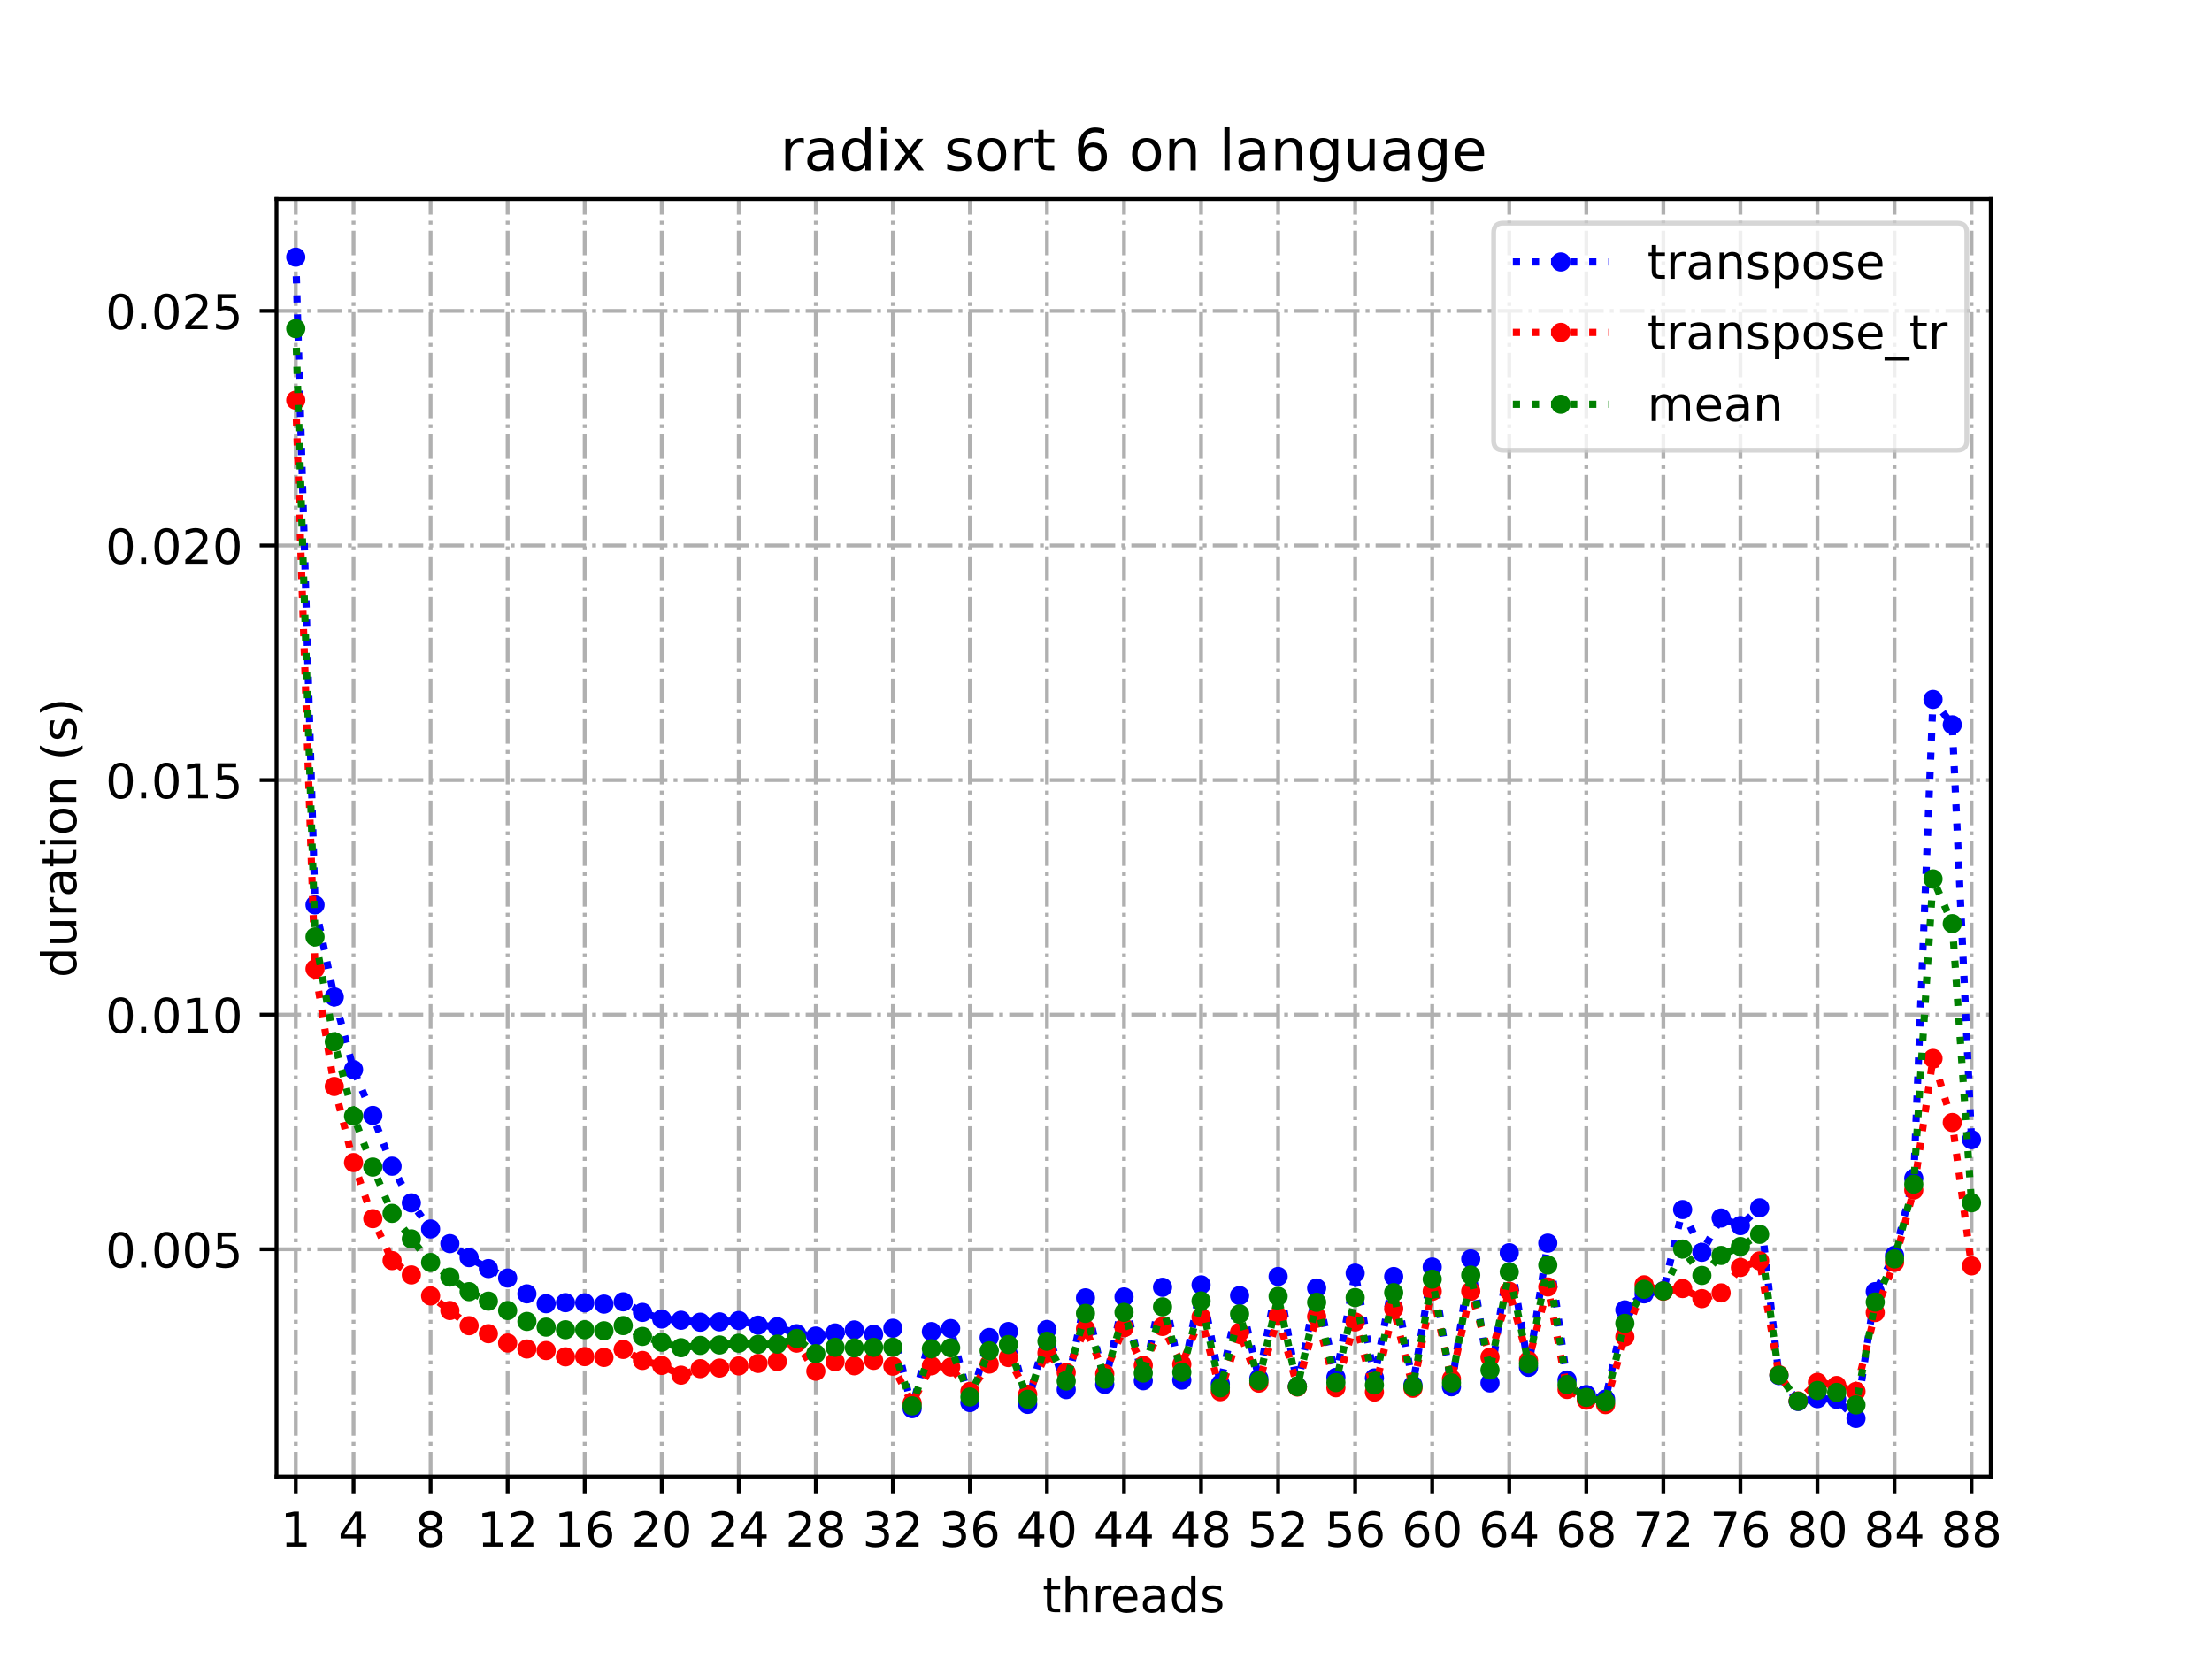 <?xml version="1.0" encoding="utf-8" standalone="no"?>
<!DOCTYPE svg PUBLIC "-//W3C//DTD SVG 1.1//EN"
  "http://www.w3.org/Graphics/SVG/1.1/DTD/svg11.dtd">
<!-- Created with matplotlib (https://matplotlib.org/) -->
<svg height="345.6pt" version="1.1" viewBox="0 0 460.8 345.6" width="460.8pt" xmlns="http://www.w3.org/2000/svg" xmlns:xlink="http://www.w3.org/1999/xlink">
 <defs>
  <style type="text/css">*{stroke-linecap:butt;stroke-linejoin:round;}</style>
 </defs>
 <g id="figure_1">
  <g id="patch_1">
   <path d="M 0 345.6 
L 460.8 345.6 
L 460.8 0 
L 0 0 
z
" style="fill:#ffffff;"/>
  </g>
  <g id="axes_1">
   <g id="patch_2">
    <path d="M 57.6 307.584 
L 414.72 307.584 
L 414.72 41.472 
L 57.6 41.472 
z
" style="fill:#ffffff;"/>
   </g>
   <g id="matplotlib.axis_1">
    <g id="xtick_1">
     <g id="line2d_1">
      <path clip-path="url(#p31da7d77d7)" d="M 61.613 307.584 
L 61.613 41.472 
" style="fill:none;stroke:#b0b0b0;stroke-dasharray:5.12,1.28,0.8,1.28;stroke-dashoffset:0;stroke-width:0.8;"/>
     </g>
     <g id="line2d_2">
      <defs>
       <path d="M 0 0 
L 0 3.5 
" id="m3cf629416d" style="stroke:#000000;stroke-width:0.8;"/>
      </defs>
      <g>
       <use style="stroke:#000000;stroke-width:0.8;" x="61.613" xlink:href="#m3cf629416d" y="307.584"/>
      </g>
     </g>
     <g id="text_1">
      <!-- 1 -->
      <g transform="translate(58.431 322.182)scale(0.1 -0.1)">
       <defs>
        <path d="M 12.406 8.297 
L 28.516 8.297 
L 28.516 63.922 
L 10.984 60.406 
L 10.984 69.391 
L 28.422 72.906 
L 38.281 72.906 
L 38.281 8.297 
L 54.391 8.297 
L 54.391 0 
L 12.406 0 
z
" id="DejaVuSans-49"/>
       </defs>
       <use xlink:href="#DejaVuSans-49"/>
      </g>
     </g>
    </g>
    <g id="xtick_2">
     <g id="line2d_3">
      <path clip-path="url(#p31da7d77d7)" d="M 73.65 307.584 
L 73.65 41.472 
" style="fill:none;stroke:#b0b0b0;stroke-dasharray:5.12,1.28,0.8,1.28;stroke-dashoffset:0;stroke-width:0.8;"/>
     </g>
     <g id="line2d_4">
      <g>
       <use style="stroke:#000000;stroke-width:0.8;" x="73.65" xlink:href="#m3cf629416d" y="307.584"/>
      </g>
     </g>
     <g id="text_2">
      <!-- 4 -->
      <g transform="translate(70.469 322.182)scale(0.1 -0.1)">
       <defs>
        <path d="M 37.797 64.312 
L 12.891 25.391 
L 37.797 25.391 
z
M 35.203 72.906 
L 47.609 72.906 
L 47.609 25.391 
L 58.016 25.391 
L 58.016 17.188 
L 47.609 17.188 
L 47.609 0 
L 37.797 0 
L 37.797 17.188 
L 4.891 17.188 
L 4.891 26.703 
z
" id="DejaVuSans-52"/>
       </defs>
       <use xlink:href="#DejaVuSans-52"/>
      </g>
     </g>
    </g>
    <g id="xtick_3">
     <g id="line2d_5">
      <path clip-path="url(#p31da7d77d7)" d="M 89.701 307.584 
L 89.701 41.472 
" style="fill:none;stroke:#b0b0b0;stroke-dasharray:5.12,1.28,0.8,1.28;stroke-dashoffset:0;stroke-width:0.8;"/>
     </g>
     <g id="line2d_6">
      <g>
       <use style="stroke:#000000;stroke-width:0.8;" x="89.701" xlink:href="#m3cf629416d" y="307.584"/>
      </g>
     </g>
     <g id="text_3">
      <!-- 8 -->
      <g transform="translate(86.519 322.182)scale(0.1 -0.1)">
       <defs>
        <path d="M 31.781 34.625 
Q 24.75 34.625 20.719 30.859 
Q 16.703 27.094 16.703 20.516 
Q 16.703 13.922 20.719 10.156 
Q 24.75 6.391 31.781 6.391 
Q 38.812 6.391 42.859 10.172 
Q 46.922 13.969 46.922 20.516 
Q 46.922 27.094 42.891 30.859 
Q 38.875 34.625 31.781 34.625 
z
M 21.922 38.812 
Q 15.578 40.375 12.031 44.719 
Q 8.5 49.078 8.5 55.328 
Q 8.5 64.062 14.719 69.141 
Q 20.953 74.219 31.781 74.219 
Q 42.672 74.219 48.875 69.141 
Q 55.078 64.062 55.078 55.328 
Q 55.078 49.078 51.531 44.719 
Q 48 40.375 41.703 38.812 
Q 48.828 37.156 52.797 32.312 
Q 56.781 27.484 56.781 20.516 
Q 56.781 9.906 50.312 4.234 
Q 43.844 -1.422 31.781 -1.422 
Q 19.734 -1.422 13.25 4.234 
Q 6.781 9.906 6.781 20.516 
Q 6.781 27.484 10.781 32.312 
Q 14.797 37.156 21.922 38.812 
z
M 18.312 54.391 
Q 18.312 48.734 21.844 45.562 
Q 25.391 42.391 31.781 42.391 
Q 38.141 42.391 41.719 45.562 
Q 45.312 48.734 45.312 54.391 
Q 45.312 60.062 41.719 63.234 
Q 38.141 66.406 31.781 66.406 
Q 25.391 66.406 21.844 63.234 
Q 18.312 60.062 18.312 54.391 
z
" id="DejaVuSans-56"/>
       </defs>
       <use xlink:href="#DejaVuSans-56"/>
      </g>
     </g>
    </g>
    <g id="xtick_4">
     <g id="line2d_7">
      <path clip-path="url(#p31da7d77d7)" d="M 105.751 307.584 
L 105.751 41.472 
" style="fill:none;stroke:#b0b0b0;stroke-dasharray:5.12,1.28,0.8,1.28;stroke-dashoffset:0;stroke-width:0.8;"/>
     </g>
     <g id="line2d_8">
      <g>
       <use style="stroke:#000000;stroke-width:0.8;" x="105.751" xlink:href="#m3cf629416d" y="307.584"/>
      </g>
     </g>
     <g id="text_4">
      <!-- 12 -->
      <g transform="translate(99.389 322.182)scale(0.1 -0.1)">
       <defs>
        <path d="M 19.188 8.297 
L 53.609 8.297 
L 53.609 0 
L 7.328 0 
L 7.328 8.297 
Q 12.938 14.109 22.625 23.891 
Q 32.328 33.688 34.812 36.531 
Q 39.547 41.844 41.422 45.531 
Q 43.312 49.219 43.312 52.781 
Q 43.312 58.594 39.234 62.25 
Q 35.156 65.922 28.609 65.922 
Q 23.969 65.922 18.812 64.312 
Q 13.672 62.703 7.812 59.422 
L 7.812 69.391 
Q 13.766 71.781 18.938 73 
Q 24.125 74.219 28.422 74.219 
Q 39.75 74.219 46.484 68.547 
Q 53.219 62.891 53.219 53.422 
Q 53.219 48.922 51.531 44.891 
Q 49.859 40.875 45.406 35.406 
Q 44.188 33.984 37.641 27.219 
Q 31.109 20.453 19.188 8.297 
z
" id="DejaVuSans-50"/>
       </defs>
       <use xlink:href="#DejaVuSans-49"/>
       <use x="63.623" xlink:href="#DejaVuSans-50"/>
      </g>
     </g>
    </g>
    <g id="xtick_5">
     <g id="line2d_9">
      <path clip-path="url(#p31da7d77d7)" d="M 121.801 307.584 
L 121.801 41.472 
" style="fill:none;stroke:#b0b0b0;stroke-dasharray:5.12,1.28,0.8,1.28;stroke-dashoffset:0;stroke-width:0.8;"/>
     </g>
     <g id="line2d_10">
      <g>
       <use style="stroke:#000000;stroke-width:0.8;" x="121.801" xlink:href="#m3cf629416d" y="307.584"/>
      </g>
     </g>
     <g id="text_5">
      <!-- 16 -->
      <g transform="translate(115.439 322.182)scale(0.1 -0.1)">
       <defs>
        <path d="M 33.016 40.375 
Q 26.375 40.375 22.484 35.828 
Q 18.609 31.297 18.609 23.391 
Q 18.609 15.531 22.484 10.953 
Q 26.375 6.391 33.016 6.391 
Q 39.656 6.391 43.531 10.953 
Q 47.406 15.531 47.406 23.391 
Q 47.406 31.297 43.531 35.828 
Q 39.656 40.375 33.016 40.375 
z
M 52.594 71.297 
L 52.594 62.312 
Q 48.875 64.062 45.094 64.984 
Q 41.312 65.922 37.594 65.922 
Q 27.828 65.922 22.672 59.328 
Q 17.531 52.734 16.797 39.406 
Q 19.672 43.656 24.016 45.922 
Q 28.375 48.188 33.594 48.188 
Q 44.578 48.188 50.953 41.516 
Q 57.328 34.859 57.328 23.391 
Q 57.328 12.156 50.688 5.359 
Q 44.047 -1.422 33.016 -1.422 
Q 20.359 -1.422 13.672 8.266 
Q 6.984 17.969 6.984 36.375 
Q 6.984 53.656 15.188 63.938 
Q 23.391 74.219 37.203 74.219 
Q 40.922 74.219 44.703 73.484 
Q 48.484 72.75 52.594 71.297 
z
" id="DejaVuSans-54"/>
       </defs>
       <use xlink:href="#DejaVuSans-49"/>
       <use x="63.623" xlink:href="#DejaVuSans-54"/>
      </g>
     </g>
    </g>
    <g id="xtick_6">
     <g id="line2d_11">
      <path clip-path="url(#p31da7d77d7)" d="M 137.852 307.584 
L 137.852 41.472 
" style="fill:none;stroke:#b0b0b0;stroke-dasharray:5.12,1.28,0.8,1.28;stroke-dashoffset:0;stroke-width:0.8;"/>
     </g>
     <g id="line2d_12">
      <g>
       <use style="stroke:#000000;stroke-width:0.8;" x="137.852" xlink:href="#m3cf629416d" y="307.584"/>
      </g>
     </g>
     <g id="text_6">
      <!-- 20 -->
      <g transform="translate(131.489 322.182)scale(0.1 -0.1)">
       <defs>
        <path d="M 31.781 66.406 
Q 24.172 66.406 20.328 58.906 
Q 16.5 51.422 16.5 36.375 
Q 16.5 21.391 20.328 13.891 
Q 24.172 6.391 31.781 6.391 
Q 39.453 6.391 43.281 13.891 
Q 47.125 21.391 47.125 36.375 
Q 47.125 51.422 43.281 58.906 
Q 39.453 66.406 31.781 66.406 
z
M 31.781 74.219 
Q 44.047 74.219 50.516 64.516 
Q 56.984 54.828 56.984 36.375 
Q 56.984 17.969 50.516 8.266 
Q 44.047 -1.422 31.781 -1.422 
Q 19.531 -1.422 13.062 8.266 
Q 6.594 17.969 6.594 36.375 
Q 6.594 54.828 13.062 64.516 
Q 19.531 74.219 31.781 74.219 
z
" id="DejaVuSans-48"/>
       </defs>
       <use xlink:href="#DejaVuSans-50"/>
       <use x="63.623" xlink:href="#DejaVuSans-48"/>
      </g>
     </g>
    </g>
    <g id="xtick_7">
     <g id="line2d_13">
      <path clip-path="url(#p31da7d77d7)" d="M 153.902 307.584 
L 153.902 41.472 
" style="fill:none;stroke:#b0b0b0;stroke-dasharray:5.12,1.28,0.8,1.28;stroke-dashoffset:0;stroke-width:0.8;"/>
     </g>
     <g id="line2d_14">
      <g>
       <use style="stroke:#000000;stroke-width:0.8;" x="153.902" xlink:href="#m3cf629416d" y="307.584"/>
      </g>
     </g>
     <g id="text_7">
      <!-- 24 -->
      <g transform="translate(147.54 322.182)scale(0.1 -0.1)">
       <use xlink:href="#DejaVuSans-50"/>
       <use x="63.623" xlink:href="#DejaVuSans-52"/>
      </g>
     </g>
    </g>
    <g id="xtick_8">
     <g id="line2d_15">
      <path clip-path="url(#p31da7d77d7)" d="M 169.952 307.584 
L 169.952 41.472 
" style="fill:none;stroke:#b0b0b0;stroke-dasharray:5.12,1.28,0.8,1.28;stroke-dashoffset:0;stroke-width:0.8;"/>
     </g>
     <g id="line2d_16">
      <g>
       <use style="stroke:#000000;stroke-width:0.8;" x="169.952" xlink:href="#m3cf629416d" y="307.584"/>
      </g>
     </g>
     <g id="text_8">
      <!-- 28 -->
      <g transform="translate(163.59 322.182)scale(0.1 -0.1)">
       <use xlink:href="#DejaVuSans-50"/>
       <use x="63.623" xlink:href="#DejaVuSans-56"/>
      </g>
     </g>
    </g>
    <g id="xtick_9">
     <g id="line2d_17">
      <path clip-path="url(#p31da7d77d7)" d="M 186.003 307.584 
L 186.003 41.472 
" style="fill:none;stroke:#b0b0b0;stroke-dasharray:5.12,1.28,0.8,1.28;stroke-dashoffset:0;stroke-width:0.8;"/>
     </g>
     <g id="line2d_18">
      <g>
       <use style="stroke:#000000;stroke-width:0.8;" x="186.003" xlink:href="#m3cf629416d" y="307.584"/>
      </g>
     </g>
     <g id="text_9">
      <!-- 32 -->
      <g transform="translate(179.64 322.182)scale(0.1 -0.1)">
       <defs>
        <path d="M 40.578 39.312 
Q 47.656 37.797 51.625 33 
Q 55.609 28.219 55.609 21.188 
Q 55.609 10.406 48.188 4.484 
Q 40.766 -1.422 27.094 -1.422 
Q 22.516 -1.422 17.656 -0.516 
Q 12.797 0.391 7.625 2.203 
L 7.625 11.719 
Q 11.719 9.328 16.594 8.109 
Q 21.484 6.891 26.812 6.891 
Q 36.078 6.891 40.938 10.547 
Q 45.797 14.203 45.797 21.188 
Q 45.797 27.641 41.281 31.266 
Q 36.766 34.906 28.719 34.906 
L 20.219 34.906 
L 20.219 43.016 
L 29.109 43.016 
Q 36.375 43.016 40.234 45.922 
Q 44.094 48.828 44.094 54.297 
Q 44.094 59.906 40.109 62.906 
Q 36.141 65.922 28.719 65.922 
Q 24.656 65.922 20.016 65.031 
Q 15.375 64.156 9.812 62.312 
L 9.812 71.094 
Q 15.438 72.656 20.344 73.438 
Q 25.25 74.219 29.594 74.219 
Q 40.828 74.219 47.359 69.109 
Q 53.906 64.016 53.906 55.328 
Q 53.906 49.266 50.438 45.094 
Q 46.969 40.922 40.578 39.312 
z
" id="DejaVuSans-51"/>
       </defs>
       <use xlink:href="#DejaVuSans-51"/>
       <use x="63.623" xlink:href="#DejaVuSans-50"/>
      </g>
     </g>
    </g>
    <g id="xtick_10">
     <g id="line2d_19">
      <path clip-path="url(#p31da7d77d7)" d="M 202.053 307.584 
L 202.053 41.472 
" style="fill:none;stroke:#b0b0b0;stroke-dasharray:5.12,1.28,0.8,1.28;stroke-dashoffset:0;stroke-width:0.8;"/>
     </g>
     <g id="line2d_20">
      <g>
       <use style="stroke:#000000;stroke-width:0.8;" x="202.053" xlink:href="#m3cf629416d" y="307.584"/>
      </g>
     </g>
     <g id="text_10">
      <!-- 36 -->
      <g transform="translate(195.691 322.182)scale(0.1 -0.1)">
       <use xlink:href="#DejaVuSans-51"/>
       <use x="63.623" xlink:href="#DejaVuSans-54"/>
      </g>
     </g>
    </g>
    <g id="xtick_11">
     <g id="line2d_21">
      <path clip-path="url(#p31da7d77d7)" d="M 218.103 307.584 
L 218.103 41.472 
" style="fill:none;stroke:#b0b0b0;stroke-dasharray:5.12,1.28,0.8,1.28;stroke-dashoffset:0;stroke-width:0.8;"/>
     </g>
     <g id="line2d_22">
      <g>
       <use style="stroke:#000000;stroke-width:0.8;" x="218.103" xlink:href="#m3cf629416d" y="307.584"/>
      </g>
     </g>
     <g id="text_11">
      <!-- 40 -->
      <g transform="translate(211.741 322.182)scale(0.1 -0.1)">
       <use xlink:href="#DejaVuSans-52"/>
       <use x="63.623" xlink:href="#DejaVuSans-48"/>
      </g>
     </g>
    </g>
    <g id="xtick_12">
     <g id="line2d_23">
      <path clip-path="url(#p31da7d77d7)" d="M 234.154 307.584 
L 234.154 41.472 
" style="fill:none;stroke:#b0b0b0;stroke-dasharray:5.12,1.28,0.8,1.28;stroke-dashoffset:0;stroke-width:0.8;"/>
     </g>
     <g id="line2d_24">
      <g>
       <use style="stroke:#000000;stroke-width:0.8;" x="234.154" xlink:href="#m3cf629416d" y="307.584"/>
      </g>
     </g>
     <g id="text_12">
      <!-- 44 -->
      <g transform="translate(227.791 322.182)scale(0.1 -0.1)">
       <use xlink:href="#DejaVuSans-52"/>
       <use x="63.623" xlink:href="#DejaVuSans-52"/>
      </g>
     </g>
    </g>
    <g id="xtick_13">
     <g id="line2d_25">
      <path clip-path="url(#p31da7d77d7)" d="M 250.204 307.584 
L 250.204 41.472 
" style="fill:none;stroke:#b0b0b0;stroke-dasharray:5.12,1.28,0.8,1.28;stroke-dashoffset:0;stroke-width:0.8;"/>
     </g>
     <g id="line2d_26">
      <g>
       <use style="stroke:#000000;stroke-width:0.8;" x="250.204" xlink:href="#m3cf629416d" y="307.584"/>
      </g>
     </g>
     <g id="text_13">
      <!-- 48 -->
      <g transform="translate(243.842 322.182)scale(0.1 -0.1)">
       <use xlink:href="#DejaVuSans-52"/>
       <use x="63.623" xlink:href="#DejaVuSans-56"/>
      </g>
     </g>
    </g>
    <g id="xtick_14">
     <g id="line2d_27">
      <path clip-path="url(#p31da7d77d7)" d="M 266.254 307.584 
L 266.254 41.472 
" style="fill:none;stroke:#b0b0b0;stroke-dasharray:5.12,1.28,0.8,1.28;stroke-dashoffset:0;stroke-width:0.8;"/>
     </g>
     <g id="line2d_28">
      <g>
       <use style="stroke:#000000;stroke-width:0.8;" x="266.254" xlink:href="#m3cf629416d" y="307.584"/>
      </g>
     </g>
     <g id="text_14">
      <!-- 52 -->
      <g transform="translate(259.892 322.182)scale(0.1 -0.1)">
       <defs>
        <path d="M 10.797 72.906 
L 49.516 72.906 
L 49.516 64.594 
L 19.828 64.594 
L 19.828 46.734 
Q 21.969 47.469 24.109 47.828 
Q 26.266 48.188 28.422 48.188 
Q 40.625 48.188 47.75 41.5 
Q 54.891 34.812 54.891 23.391 
Q 54.891 11.625 47.562 5.094 
Q 40.234 -1.422 26.906 -1.422 
Q 22.312 -1.422 17.547 -0.641 
Q 12.797 0.141 7.719 1.703 
L 7.719 11.625 
Q 12.109 9.234 16.797 8.062 
Q 21.484 6.891 26.703 6.891 
Q 35.156 6.891 40.078 11.328 
Q 45.016 15.766 45.016 23.391 
Q 45.016 31 40.078 35.438 
Q 35.156 39.891 26.703 39.891 
Q 22.75 39.891 18.812 39.016 
Q 14.891 38.141 10.797 36.281 
z
" id="DejaVuSans-53"/>
       </defs>
       <use xlink:href="#DejaVuSans-53"/>
       <use x="63.623" xlink:href="#DejaVuSans-50"/>
      </g>
     </g>
    </g>
    <g id="xtick_15">
     <g id="line2d_29">
      <path clip-path="url(#p31da7d77d7)" d="M 282.305 307.584 
L 282.305 41.472 
" style="fill:none;stroke:#b0b0b0;stroke-dasharray:5.12,1.28,0.8,1.28;stroke-dashoffset:0;stroke-width:0.8;"/>
     </g>
     <g id="line2d_30">
      <g>
       <use style="stroke:#000000;stroke-width:0.8;" x="282.305" xlink:href="#m3cf629416d" y="307.584"/>
      </g>
     </g>
     <g id="text_15">
      <!-- 56 -->
      <g transform="translate(275.942 322.182)scale(0.1 -0.1)">
       <use xlink:href="#DejaVuSans-53"/>
       <use x="63.623" xlink:href="#DejaVuSans-54"/>
      </g>
     </g>
    </g>
    <g id="xtick_16">
     <g id="line2d_31">
      <path clip-path="url(#p31da7d77d7)" d="M 298.355 307.584 
L 298.355 41.472 
" style="fill:none;stroke:#b0b0b0;stroke-dasharray:5.12,1.28,0.8,1.28;stroke-dashoffset:0;stroke-width:0.8;"/>
     </g>
     <g id="line2d_32">
      <g>
       <use style="stroke:#000000;stroke-width:0.8;" x="298.355" xlink:href="#m3cf629416d" y="307.584"/>
      </g>
     </g>
     <g id="text_16">
      <!-- 60 -->
      <g transform="translate(291.993 322.182)scale(0.1 -0.1)">
       <use xlink:href="#DejaVuSans-54"/>
       <use x="63.623" xlink:href="#DejaVuSans-48"/>
      </g>
     </g>
    </g>
    <g id="xtick_17">
     <g id="line2d_33">
      <path clip-path="url(#p31da7d77d7)" d="M 314.405 307.584 
L 314.405 41.472 
" style="fill:none;stroke:#b0b0b0;stroke-dasharray:5.12,1.28,0.8,1.28;stroke-dashoffset:0;stroke-width:0.8;"/>
     </g>
     <g id="line2d_34">
      <g>
       <use style="stroke:#000000;stroke-width:0.8;" x="314.405" xlink:href="#m3cf629416d" y="307.584"/>
      </g>
     </g>
     <g id="text_17">
      <!-- 64 -->
      <g transform="translate(308.043 322.182)scale(0.1 -0.1)">
       <use xlink:href="#DejaVuSans-54"/>
       <use x="63.623" xlink:href="#DejaVuSans-52"/>
      </g>
     </g>
    </g>
    <g id="xtick_18">
     <g id="line2d_35">
      <path clip-path="url(#p31da7d77d7)" d="M 330.456 307.584 
L 330.456 41.472 
" style="fill:none;stroke:#b0b0b0;stroke-dasharray:5.12,1.28,0.8,1.28;stroke-dashoffset:0;stroke-width:0.8;"/>
     </g>
     <g id="line2d_36">
      <g>
       <use style="stroke:#000000;stroke-width:0.8;" x="330.456" xlink:href="#m3cf629416d" y="307.584"/>
      </g>
     </g>
     <g id="text_18">
      <!-- 68 -->
      <g transform="translate(324.093 322.182)scale(0.1 -0.1)">
       <use xlink:href="#DejaVuSans-54"/>
       <use x="63.623" xlink:href="#DejaVuSans-56"/>
      </g>
     </g>
    </g>
    <g id="xtick_19">
     <g id="line2d_37">
      <path clip-path="url(#p31da7d77d7)" d="M 346.506 307.584 
L 346.506 41.472 
" style="fill:none;stroke:#b0b0b0;stroke-dasharray:5.12,1.28,0.8,1.28;stroke-dashoffset:0;stroke-width:0.8;"/>
     </g>
     <g id="line2d_38">
      <g>
       <use style="stroke:#000000;stroke-width:0.8;" x="346.506" xlink:href="#m3cf629416d" y="307.584"/>
      </g>
     </g>
     <g id="text_19">
      <!-- 72 -->
      <g transform="translate(340.144 322.182)scale(0.1 -0.1)">
       <defs>
        <path d="M 8.203 72.906 
L 55.078 72.906 
L 55.078 68.703 
L 28.609 0 
L 18.312 0 
L 43.219 64.594 
L 8.203 64.594 
z
" id="DejaVuSans-55"/>
       </defs>
       <use xlink:href="#DejaVuSans-55"/>
       <use x="63.623" xlink:href="#DejaVuSans-50"/>
      </g>
     </g>
    </g>
    <g id="xtick_20">
     <g id="line2d_39">
      <path clip-path="url(#p31da7d77d7)" d="M 362.556 307.584 
L 362.556 41.472 
" style="fill:none;stroke:#b0b0b0;stroke-dasharray:5.12,1.28,0.8,1.28;stroke-dashoffset:0;stroke-width:0.8;"/>
     </g>
     <g id="line2d_40">
      <g>
       <use style="stroke:#000000;stroke-width:0.8;" x="362.556" xlink:href="#m3cf629416d" y="307.584"/>
      </g>
     </g>
     <g id="text_20">
      <!-- 76 -->
      <g transform="translate(356.194 322.182)scale(0.1 -0.1)">
       <use xlink:href="#DejaVuSans-55"/>
       <use x="63.623" xlink:href="#DejaVuSans-54"/>
      </g>
     </g>
    </g>
    <g id="xtick_21">
     <g id="line2d_41">
      <path clip-path="url(#p31da7d77d7)" d="M 378.607 307.584 
L 378.607 41.472 
" style="fill:none;stroke:#b0b0b0;stroke-dasharray:5.12,1.28,0.8,1.28;stroke-dashoffset:0;stroke-width:0.8;"/>
     </g>
     <g id="line2d_42">
      <g>
       <use style="stroke:#000000;stroke-width:0.8;" x="378.607" xlink:href="#m3cf629416d" y="307.584"/>
      </g>
     </g>
     <g id="text_21">
      <!-- 80 -->
      <g transform="translate(372.244 322.182)scale(0.1 -0.1)">
       <use xlink:href="#DejaVuSans-56"/>
       <use x="63.623" xlink:href="#DejaVuSans-48"/>
      </g>
     </g>
    </g>
    <g id="xtick_22">
     <g id="line2d_43">
      <path clip-path="url(#p31da7d77d7)" d="M 394.657 307.584 
L 394.657 41.472 
" style="fill:none;stroke:#b0b0b0;stroke-dasharray:5.12,1.28,0.8,1.28;stroke-dashoffset:0;stroke-width:0.8;"/>
     </g>
     <g id="line2d_44">
      <g>
       <use style="stroke:#000000;stroke-width:0.8;" x="394.657" xlink:href="#m3cf629416d" y="307.584"/>
      </g>
     </g>
     <g id="text_22">
      <!-- 84 -->
      <g transform="translate(388.295 322.182)scale(0.1 -0.1)">
       <use xlink:href="#DejaVuSans-56"/>
       <use x="63.623" xlink:href="#DejaVuSans-52"/>
      </g>
     </g>
    </g>
    <g id="xtick_23">
     <g id="line2d_45">
      <path clip-path="url(#p31da7d77d7)" d="M 410.707 307.584 
L 410.707 41.472 
" style="fill:none;stroke:#b0b0b0;stroke-dasharray:5.12,1.28,0.8,1.28;stroke-dashoffset:0;stroke-width:0.8;"/>
     </g>
     <g id="line2d_46">
      <g>
       <use style="stroke:#000000;stroke-width:0.8;" x="410.707" xlink:href="#m3cf629416d" y="307.584"/>
      </g>
     </g>
     <g id="text_23">
      <!-- 88 -->
      <g transform="translate(404.345 322.182)scale(0.1 -0.1)">
       <use xlink:href="#DejaVuSans-56"/>
       <use x="63.623" xlink:href="#DejaVuSans-56"/>
      </g>
     </g>
    </g>
    <g id="text_24">
     <!-- threads -->
     <g transform="translate(217.169 335.861)scale(0.1 -0.1)">
      <defs>
       <path d="M 18.312 70.219 
L 18.312 54.688 
L 36.812 54.688 
L 36.812 47.703 
L 18.312 47.703 
L 18.312 18.016 
Q 18.312 11.328 20.141 9.422 
Q 21.969 7.516 27.594 7.516 
L 36.812 7.516 
L 36.812 0 
L 27.594 0 
Q 17.188 0 13.234 3.875 
Q 9.281 7.766 9.281 18.016 
L 9.281 47.703 
L 2.688 47.703 
L 2.688 54.688 
L 9.281 54.688 
L 9.281 70.219 
z
" id="DejaVuSans-116"/>
       <path d="M 54.891 33.016 
L 54.891 0 
L 45.906 0 
L 45.906 32.719 
Q 45.906 40.484 42.875 44.328 
Q 39.844 48.188 33.797 48.188 
Q 26.516 48.188 22.312 43.547 
Q 18.109 38.922 18.109 30.906 
L 18.109 0 
L 9.078 0 
L 9.078 75.984 
L 18.109 75.984 
L 18.109 46.188 
Q 21.344 51.125 25.703 53.562 
Q 30.078 56 35.797 56 
Q 45.219 56 50.047 50.172 
Q 54.891 44.344 54.891 33.016 
z
" id="DejaVuSans-104"/>
       <path d="M 41.109 46.297 
Q 39.594 47.172 37.812 47.578 
Q 36.031 48 33.891 48 
Q 26.266 48 22.188 43.047 
Q 18.109 38.094 18.109 28.812 
L 18.109 0 
L 9.078 0 
L 9.078 54.688 
L 18.109 54.688 
L 18.109 46.188 
Q 20.953 51.172 25.484 53.578 
Q 30.031 56 36.531 56 
Q 37.453 56 38.578 55.875 
Q 39.703 55.766 41.062 55.516 
z
" id="DejaVuSans-114"/>
       <path d="M 56.203 29.594 
L 56.203 25.203 
L 14.891 25.203 
Q 15.484 15.922 20.484 11.062 
Q 25.484 6.203 34.422 6.203 
Q 39.594 6.203 44.453 7.469 
Q 49.312 8.734 54.109 11.281 
L 54.109 2.781 
Q 49.266 0.734 44.188 -0.344 
Q 39.109 -1.422 33.891 -1.422 
Q 20.797 -1.422 13.156 6.188 
Q 5.516 13.812 5.516 26.812 
Q 5.516 40.234 12.766 48.109 
Q 20.016 56 32.328 56 
Q 43.359 56 49.781 48.891 
Q 56.203 41.797 56.203 29.594 
z
M 47.219 32.234 
Q 47.125 39.594 43.094 43.984 
Q 39.062 48.391 32.422 48.391 
Q 24.906 48.391 20.391 44.141 
Q 15.875 39.891 15.188 32.172 
z
" id="DejaVuSans-101"/>
       <path d="M 34.281 27.484 
Q 23.391 27.484 19.188 25 
Q 14.984 22.516 14.984 16.5 
Q 14.984 11.719 18.141 8.906 
Q 21.297 6.109 26.703 6.109 
Q 34.188 6.109 38.703 11.406 
Q 43.219 16.703 43.219 25.484 
L 43.219 27.484 
z
M 52.203 31.203 
L 52.203 0 
L 43.219 0 
L 43.219 8.297 
Q 40.141 3.328 35.547 0.953 
Q 30.953 -1.422 24.312 -1.422 
Q 15.922 -1.422 10.953 3.297 
Q 6 8.016 6 15.922 
Q 6 25.141 12.172 29.828 
Q 18.359 34.516 30.609 34.516 
L 43.219 34.516 
L 43.219 35.406 
Q 43.219 41.609 39.141 45 
Q 35.062 48.391 27.688 48.391 
Q 23 48.391 18.547 47.266 
Q 14.109 46.141 10.016 43.891 
L 10.016 52.203 
Q 14.938 54.109 19.578 55.047 
Q 24.219 56 28.609 56 
Q 40.484 56 46.344 49.844 
Q 52.203 43.703 52.203 31.203 
z
" id="DejaVuSans-97"/>
       <path d="M 45.406 46.391 
L 45.406 75.984 
L 54.391 75.984 
L 54.391 0 
L 45.406 0 
L 45.406 8.203 
Q 42.578 3.328 38.25 0.953 
Q 33.938 -1.422 27.875 -1.422 
Q 17.969 -1.422 11.734 6.484 
Q 5.516 14.406 5.516 27.297 
Q 5.516 40.188 11.734 48.094 
Q 17.969 56 27.875 56 
Q 33.938 56 38.25 53.625 
Q 42.578 51.266 45.406 46.391 
z
M 14.797 27.297 
Q 14.797 17.391 18.875 11.75 
Q 22.953 6.109 30.078 6.109 
Q 37.203 6.109 41.297 11.75 
Q 45.406 17.391 45.406 27.297 
Q 45.406 37.203 41.297 42.844 
Q 37.203 48.484 30.078 48.484 
Q 22.953 48.484 18.875 42.844 
Q 14.797 37.203 14.797 27.297 
z
" id="DejaVuSans-100"/>
       <path d="M 44.281 53.078 
L 44.281 44.578 
Q 40.484 46.531 36.375 47.5 
Q 32.281 48.484 27.875 48.484 
Q 21.188 48.484 17.844 46.438 
Q 14.5 44.391 14.5 40.281 
Q 14.5 37.156 16.891 35.375 
Q 19.281 33.594 26.516 31.984 
L 29.594 31.297 
Q 39.156 29.25 43.188 25.516 
Q 47.219 21.781 47.219 15.094 
Q 47.219 7.469 41.188 3.016 
Q 35.156 -1.422 24.609 -1.422 
Q 20.219 -1.422 15.453 -0.562 
Q 10.688 0.297 5.422 2 
L 5.422 11.281 
Q 10.406 8.688 15.234 7.391 
Q 20.062 6.109 24.812 6.109 
Q 31.156 6.109 34.562 8.281 
Q 37.984 10.453 37.984 14.406 
Q 37.984 18.062 35.516 20.016 
Q 33.062 21.969 24.703 23.781 
L 21.578 24.516 
Q 13.234 26.266 9.516 29.906 
Q 5.812 33.547 5.812 39.891 
Q 5.812 47.609 11.281 51.797 
Q 16.75 56 26.812 56 
Q 31.781 56 36.172 55.266 
Q 40.578 54.547 44.281 53.078 
z
" id="DejaVuSans-115"/>
      </defs>
      <use xlink:href="#DejaVuSans-116"/>
      <use x="39.209" xlink:href="#DejaVuSans-104"/>
      <use x="102.588" xlink:href="#DejaVuSans-114"/>
      <use x="141.451" xlink:href="#DejaVuSans-101"/>
      <use x="202.975" xlink:href="#DejaVuSans-97"/>
      <use x="264.254" xlink:href="#DejaVuSans-100"/>
      <use x="327.73" xlink:href="#DejaVuSans-115"/>
     </g>
    </g>
   </g>
   <g id="matplotlib.axis_2">
    <g id="ytick_1">
     <g id="line2d_47">
      <path clip-path="url(#p31da7d77d7)" d="M 57.6 260.238 
L 414.72 260.238 
" style="fill:none;stroke:#b0b0b0;stroke-dasharray:5.12,1.28,0.8,1.28;stroke-dashoffset:0;stroke-width:0.8;"/>
     </g>
     <g id="line2d_48">
      <defs>
       <path d="M 0 0 
L -3.5 0 
" id="ma4c856901e" style="stroke:#000000;stroke-width:0.8;"/>
      </defs>
      <g>
       <use style="stroke:#000000;stroke-width:0.8;" x="57.6" xlink:href="#ma4c856901e" y="260.238"/>
      </g>
     </g>
     <g id="text_25">
      <!-- 0.005 -->
      <g transform="translate(21.972 264.038)scale(0.1 -0.1)">
       <defs>
        <path d="M 10.688 12.406 
L 21 12.406 
L 21 0 
L 10.688 0 
z
" id="DejaVuSans-46"/>
       </defs>
       <use xlink:href="#DejaVuSans-48"/>
       <use x="63.623" xlink:href="#DejaVuSans-46"/>
       <use x="95.41" xlink:href="#DejaVuSans-48"/>
       <use x="159.033" xlink:href="#DejaVuSans-48"/>
       <use x="222.656" xlink:href="#DejaVuSans-53"/>
      </g>
     </g>
    </g>
    <g id="ytick_2">
     <g id="line2d_49">
      <path clip-path="url(#p31da7d77d7)" d="M 57.6 211.37 
L 414.72 211.37 
" style="fill:none;stroke:#b0b0b0;stroke-dasharray:5.12,1.28,0.8,1.28;stroke-dashoffset:0;stroke-width:0.8;"/>
     </g>
     <g id="line2d_50">
      <g>
       <use style="stroke:#000000;stroke-width:0.8;" x="57.6" xlink:href="#ma4c856901e" y="211.37"/>
      </g>
     </g>
     <g id="text_26">
      <!-- 0.010 -->
      <g transform="translate(21.972 215.169)scale(0.1 -0.1)">
       <use xlink:href="#DejaVuSans-48"/>
       <use x="63.623" xlink:href="#DejaVuSans-46"/>
       <use x="95.41" xlink:href="#DejaVuSans-48"/>
       <use x="159.033" xlink:href="#DejaVuSans-49"/>
       <use x="222.656" xlink:href="#DejaVuSans-48"/>
      </g>
     </g>
    </g>
    <g id="ytick_3">
     <g id="line2d_51">
      <path clip-path="url(#p31da7d77d7)" d="M 57.6 162.501 
L 414.72 162.501 
" style="fill:none;stroke:#b0b0b0;stroke-dasharray:5.12,1.28,0.8,1.28;stroke-dashoffset:0;stroke-width:0.8;"/>
     </g>
     <g id="line2d_52">
      <g>
       <use style="stroke:#000000;stroke-width:0.8;" x="57.6" xlink:href="#ma4c856901e" y="162.501"/>
      </g>
     </g>
     <g id="text_27">
      <!-- 0.015 -->
      <g transform="translate(21.972 166.301)scale(0.1 -0.1)">
       <use xlink:href="#DejaVuSans-48"/>
       <use x="63.623" xlink:href="#DejaVuSans-46"/>
       <use x="95.41" xlink:href="#DejaVuSans-48"/>
       <use x="159.033" xlink:href="#DejaVuSans-49"/>
       <use x="222.656" xlink:href="#DejaVuSans-53"/>
      </g>
     </g>
    </g>
    <g id="ytick_4">
     <g id="line2d_53">
      <path clip-path="url(#p31da7d77d7)" d="M 57.6 113.633 
L 414.72 113.633 
" style="fill:none;stroke:#b0b0b0;stroke-dasharray:5.12,1.28,0.8,1.28;stroke-dashoffset:0;stroke-width:0.8;"/>
     </g>
     <g id="line2d_54">
      <g>
       <use style="stroke:#000000;stroke-width:0.8;" x="57.6" xlink:href="#ma4c856901e" y="113.633"/>
      </g>
     </g>
     <g id="text_28">
      <!-- 0.020 -->
      <g transform="translate(21.972 117.432)scale(0.1 -0.1)">
       <use xlink:href="#DejaVuSans-48"/>
       <use x="63.623" xlink:href="#DejaVuSans-46"/>
       <use x="95.41" xlink:href="#DejaVuSans-48"/>
       <use x="159.033" xlink:href="#DejaVuSans-50"/>
       <use x="222.656" xlink:href="#DejaVuSans-48"/>
      </g>
     </g>
    </g>
    <g id="ytick_5">
     <g id="line2d_55">
      <path clip-path="url(#p31da7d77d7)" d="M 57.6 64.764 
L 414.72 64.764 
" style="fill:none;stroke:#b0b0b0;stroke-dasharray:5.12,1.28,0.8,1.28;stroke-dashoffset:0;stroke-width:0.8;"/>
     </g>
     <g id="line2d_56">
      <g>
       <use style="stroke:#000000;stroke-width:0.8;" x="57.6" xlink:href="#ma4c856901e" y="64.764"/>
      </g>
     </g>
     <g id="text_29">
      <!-- 0.025 -->
      <g transform="translate(21.972 68.564)scale(0.1 -0.1)">
       <use xlink:href="#DejaVuSans-48"/>
       <use x="63.623" xlink:href="#DejaVuSans-46"/>
       <use x="95.41" xlink:href="#DejaVuSans-48"/>
       <use x="159.033" xlink:href="#DejaVuSans-50"/>
       <use x="222.656" xlink:href="#DejaVuSans-53"/>
      </g>
     </g>
    </g>
    <g id="text_30">
     <!-- duration (s) -->
     <g transform="translate(15.892 203.663)rotate(-90)scale(0.1 -0.1)">
      <defs>
       <path d="M 8.5 21.578 
L 8.5 54.688 
L 17.484 54.688 
L 17.484 21.922 
Q 17.484 14.156 20.5 10.266 
Q 23.531 6.391 29.594 6.391 
Q 36.859 6.391 41.078 11.031 
Q 45.312 15.672 45.312 23.688 
L 45.312 54.688 
L 54.297 54.688 
L 54.297 0 
L 45.312 0 
L 45.312 8.406 
Q 42.047 3.422 37.719 1 
Q 33.406 -1.422 27.688 -1.422 
Q 18.266 -1.422 13.375 4.438 
Q 8.5 10.297 8.5 21.578 
z
M 31.109 56 
z
" id="DejaVuSans-117"/>
       <path d="M 9.422 54.688 
L 18.406 54.688 
L 18.406 0 
L 9.422 0 
z
M 9.422 75.984 
L 18.406 75.984 
L 18.406 64.594 
L 9.422 64.594 
z
" id="DejaVuSans-105"/>
       <path d="M 30.609 48.391 
Q 23.391 48.391 19.188 42.75 
Q 14.984 37.109 14.984 27.297 
Q 14.984 17.484 19.156 11.844 
Q 23.344 6.203 30.609 6.203 
Q 37.797 6.203 41.984 11.859 
Q 46.188 17.531 46.188 27.297 
Q 46.188 37.016 41.984 42.703 
Q 37.797 48.391 30.609 48.391 
z
M 30.609 56 
Q 42.328 56 49.016 48.375 
Q 55.719 40.766 55.719 27.297 
Q 55.719 13.875 49.016 6.219 
Q 42.328 -1.422 30.609 -1.422 
Q 18.844 -1.422 12.172 6.219 
Q 5.516 13.875 5.516 27.297 
Q 5.516 40.766 12.172 48.375 
Q 18.844 56 30.609 56 
z
" id="DejaVuSans-111"/>
       <path d="M 54.891 33.016 
L 54.891 0 
L 45.906 0 
L 45.906 32.719 
Q 45.906 40.484 42.875 44.328 
Q 39.844 48.188 33.797 48.188 
Q 26.516 48.188 22.312 43.547 
Q 18.109 38.922 18.109 30.906 
L 18.109 0 
L 9.078 0 
L 9.078 54.688 
L 18.109 54.688 
L 18.109 46.188 
Q 21.344 51.125 25.703 53.562 
Q 30.078 56 35.797 56 
Q 45.219 56 50.047 50.172 
Q 54.891 44.344 54.891 33.016 
z
" id="DejaVuSans-110"/>
       <path id="DejaVuSans-32"/>
       <path d="M 31 75.875 
Q 24.469 64.656 21.281 53.656 
Q 18.109 42.672 18.109 31.391 
Q 18.109 20.125 21.312 9.062 
Q 24.516 -2 31 -13.188 
L 23.188 -13.188 
Q 15.875 -1.703 12.234 9.375 
Q 8.594 20.453 8.594 31.391 
Q 8.594 42.281 12.203 53.312 
Q 15.828 64.359 23.188 75.875 
z
" id="DejaVuSans-40"/>
       <path d="M 8.016 75.875 
L 15.828 75.875 
Q 23.141 64.359 26.781 53.312 
Q 30.422 42.281 30.422 31.391 
Q 30.422 20.453 26.781 9.375 
Q 23.141 -1.703 15.828 -13.188 
L 8.016 -13.188 
Q 14.5 -2 17.703 9.062 
Q 20.906 20.125 20.906 31.391 
Q 20.906 42.672 17.703 53.656 
Q 14.5 64.656 8.016 75.875 
z
" id="DejaVuSans-41"/>
      </defs>
      <use xlink:href="#DejaVuSans-100"/>
      <use x="63.477" xlink:href="#DejaVuSans-117"/>
      <use x="126.855" xlink:href="#DejaVuSans-114"/>
      <use x="167.969" xlink:href="#DejaVuSans-97"/>
      <use x="229.248" xlink:href="#DejaVuSans-116"/>
      <use x="268.457" xlink:href="#DejaVuSans-105"/>
      <use x="296.24" xlink:href="#DejaVuSans-111"/>
      <use x="357.422" xlink:href="#DejaVuSans-110"/>
      <use x="420.801" xlink:href="#DejaVuSans-32"/>
      <use x="452.588" xlink:href="#DejaVuSans-40"/>
      <use x="491.602" xlink:href="#DejaVuSans-115"/>
      <use x="543.701" xlink:href="#DejaVuSans-41"/>
     </g>
    </g>
   </g>
   <g id="line2d_57">
    <path clip-path="url(#p31da7d77d7)" d="M 61.613 53.568 
L 65.625 188.505 
L 69.638 207.681 
L 73.65 222.826 
L 77.663 232.376 
L 81.676 242.938 
L 85.688 250.582 
L 89.701 256.025 
L 93.713 259.068 
L 97.726 261.986 
L 101.738 264.268 
L 105.751 266.246 
L 109.764 269.532 
L 113.776 271.586 
L 117.789 271.368 
L 121.801 271.404 
L 125.814 271.672 
L 129.827 271.188 
L 133.839 273.394 
L 137.852 274.772 
L 141.864 275.033 
L 145.877 275.436 
L 149.889 275.368 
L 153.902 275.087 
L 157.915 276.057 
L 161.927 276.374 
L 165.94 277.832 
L 169.952 278.325 
L 173.965 277.677 
L 177.978 277.047 
L 181.99 277.96 
L 186.003 276.692 
L 190.015 293.453 
L 194.028 277.388 
L 198.04 276.76 
L 202.053 292.184 
L 206.066 278.621 
L 210.078 277.376 
L 214.091 292.563 
L 218.103 276.956 
L 222.116 289.488 
L 226.129 270.369 
L 230.141 288.404 
L 234.154 270.178 
L 238.166 287.64 
L 242.179 268.168 
L 246.191 287.509 
L 250.204 267.662 
L 254.217 288.304 
L 258.229 269.901 
L 262.242 287.152 
L 266.254 265.918 
L 270.267 288.831 
L 274.28 268.326 
L 278.292 286.938 
L 282.305 265.224 
L 286.317 287.047 
L 290.33 265.93 
L 294.342 288.529 
L 298.355 263.94 
L 302.368 288.895 
L 306.38 262.251 
L 310.393 288.096 
L 314.405 260.963 
L 318.418 284.84 
L 322.431 258.965 
L 326.443 287.493 
L 330.456 290.527 
L 334.468 291.48 
L 338.481 272.872 
L 342.493 269.532 
L 346.506 268.885 
L 350.519 251.976 
L 354.531 260.881 
L 358.544 253.735 
L 362.556 255.319 
L 366.569 251.612 
L 370.582 286.561 
L 374.594 291.967 
L 378.607 291.371 
L 382.619 291.514 
L 386.632 295.488 
L 390.644 269.065 
L 394.657 261.517 
L 398.67 245.463 
L 402.682 145.704 
L 406.695 150.989 
L 410.707 237.42 
" style="fill:none;stroke:#0000ff;stroke-dasharray:1.5,2.475;stroke-dashoffset:0;stroke-width:1.5;"/>
    <defs>
     <path d="M 0 1.5 
C 0.398 1.5 0.779 1.342 1.061 1.061 
C 1.342 0.779 1.5 0.398 1.5 0 
C 1.5 -0.398 1.342 -0.779 1.061 -1.061 
C 0.779 -1.342 0.398 -1.5 0 -1.5 
C -0.398 -1.5 -0.779 -1.342 -1.061 -1.061 
C -1.342 -0.779 -1.5 -0.398 -1.5 0 
C -1.5 0.398 -1.342 0.779 -1.061 1.061 
C -0.779 1.342 -0.398 1.5 0 1.5 
z
" id="ma36c44fbc0" style="stroke:#0000ff;"/>
    </defs>
    <g clip-path="url(#p31da7d77d7)">
     <use style="fill:#0000ff;stroke:#0000ff;" x="61.613" xlink:href="#ma36c44fbc0" y="53.568"/>
     <use style="fill:#0000ff;stroke:#0000ff;" x="65.625" xlink:href="#ma36c44fbc0" y="188.505"/>
     <use style="fill:#0000ff;stroke:#0000ff;" x="69.638" xlink:href="#ma36c44fbc0" y="207.681"/>
     <use style="fill:#0000ff;stroke:#0000ff;" x="73.65" xlink:href="#ma36c44fbc0" y="222.826"/>
     <use style="fill:#0000ff;stroke:#0000ff;" x="77.663" xlink:href="#ma36c44fbc0" y="232.376"/>
     <use style="fill:#0000ff;stroke:#0000ff;" x="81.676" xlink:href="#ma36c44fbc0" y="242.938"/>
     <use style="fill:#0000ff;stroke:#0000ff;" x="85.688" xlink:href="#ma36c44fbc0" y="250.582"/>
     <use style="fill:#0000ff;stroke:#0000ff;" x="89.701" xlink:href="#ma36c44fbc0" y="256.025"/>
     <use style="fill:#0000ff;stroke:#0000ff;" x="93.713" xlink:href="#ma36c44fbc0" y="259.068"/>
     <use style="fill:#0000ff;stroke:#0000ff;" x="97.726" xlink:href="#ma36c44fbc0" y="261.986"/>
     <use style="fill:#0000ff;stroke:#0000ff;" x="101.738" xlink:href="#ma36c44fbc0" y="264.268"/>
     <use style="fill:#0000ff;stroke:#0000ff;" x="105.751" xlink:href="#ma36c44fbc0" y="266.246"/>
     <use style="fill:#0000ff;stroke:#0000ff;" x="109.764" xlink:href="#ma36c44fbc0" y="269.532"/>
     <use style="fill:#0000ff;stroke:#0000ff;" x="113.776" xlink:href="#ma36c44fbc0" y="271.586"/>
     <use style="fill:#0000ff;stroke:#0000ff;" x="117.789" xlink:href="#ma36c44fbc0" y="271.368"/>
     <use style="fill:#0000ff;stroke:#0000ff;" x="121.801" xlink:href="#ma36c44fbc0" y="271.404"/>
     <use style="fill:#0000ff;stroke:#0000ff;" x="125.814" xlink:href="#ma36c44fbc0" y="271.672"/>
     <use style="fill:#0000ff;stroke:#0000ff;" x="129.827" xlink:href="#ma36c44fbc0" y="271.188"/>
     <use style="fill:#0000ff;stroke:#0000ff;" x="133.839" xlink:href="#ma36c44fbc0" y="273.394"/>
     <use style="fill:#0000ff;stroke:#0000ff;" x="137.852" xlink:href="#ma36c44fbc0" y="274.772"/>
     <use style="fill:#0000ff;stroke:#0000ff;" x="141.864" xlink:href="#ma36c44fbc0" y="275.033"/>
     <use style="fill:#0000ff;stroke:#0000ff;" x="145.877" xlink:href="#ma36c44fbc0" y="275.436"/>
     <use style="fill:#0000ff;stroke:#0000ff;" x="149.889" xlink:href="#ma36c44fbc0" y="275.368"/>
     <use style="fill:#0000ff;stroke:#0000ff;" x="153.902" xlink:href="#ma36c44fbc0" y="275.087"/>
     <use style="fill:#0000ff;stroke:#0000ff;" x="157.915" xlink:href="#ma36c44fbc0" y="276.057"/>
     <use style="fill:#0000ff;stroke:#0000ff;" x="161.927" xlink:href="#ma36c44fbc0" y="276.374"/>
     <use style="fill:#0000ff;stroke:#0000ff;" x="165.94" xlink:href="#ma36c44fbc0" y="277.832"/>
     <use style="fill:#0000ff;stroke:#0000ff;" x="169.952" xlink:href="#ma36c44fbc0" y="278.325"/>
     <use style="fill:#0000ff;stroke:#0000ff;" x="173.965" xlink:href="#ma36c44fbc0" y="277.677"/>
     <use style="fill:#0000ff;stroke:#0000ff;" x="177.978" xlink:href="#ma36c44fbc0" y="277.047"/>
     <use style="fill:#0000ff;stroke:#0000ff;" x="181.99" xlink:href="#ma36c44fbc0" y="277.96"/>
     <use style="fill:#0000ff;stroke:#0000ff;" x="186.003" xlink:href="#ma36c44fbc0" y="276.692"/>
     <use style="fill:#0000ff;stroke:#0000ff;" x="190.015" xlink:href="#ma36c44fbc0" y="293.453"/>
     <use style="fill:#0000ff;stroke:#0000ff;" x="194.028" xlink:href="#ma36c44fbc0" y="277.388"/>
     <use style="fill:#0000ff;stroke:#0000ff;" x="198.04" xlink:href="#ma36c44fbc0" y="276.76"/>
     <use style="fill:#0000ff;stroke:#0000ff;" x="202.053" xlink:href="#ma36c44fbc0" y="292.184"/>
     <use style="fill:#0000ff;stroke:#0000ff;" x="206.066" xlink:href="#ma36c44fbc0" y="278.621"/>
     <use style="fill:#0000ff;stroke:#0000ff;" x="210.078" xlink:href="#ma36c44fbc0" y="277.376"/>
     <use style="fill:#0000ff;stroke:#0000ff;" x="214.091" xlink:href="#ma36c44fbc0" y="292.563"/>
     <use style="fill:#0000ff;stroke:#0000ff;" x="218.103" xlink:href="#ma36c44fbc0" y="276.956"/>
     <use style="fill:#0000ff;stroke:#0000ff;" x="222.116" xlink:href="#ma36c44fbc0" y="289.488"/>
     <use style="fill:#0000ff;stroke:#0000ff;" x="226.129" xlink:href="#ma36c44fbc0" y="270.369"/>
     <use style="fill:#0000ff;stroke:#0000ff;" x="230.141" xlink:href="#ma36c44fbc0" y="288.404"/>
     <use style="fill:#0000ff;stroke:#0000ff;" x="234.154" xlink:href="#ma36c44fbc0" y="270.178"/>
     <use style="fill:#0000ff;stroke:#0000ff;" x="238.166" xlink:href="#ma36c44fbc0" y="287.64"/>
     <use style="fill:#0000ff;stroke:#0000ff;" x="242.179" xlink:href="#ma36c44fbc0" y="268.168"/>
     <use style="fill:#0000ff;stroke:#0000ff;" x="246.191" xlink:href="#ma36c44fbc0" y="287.509"/>
     <use style="fill:#0000ff;stroke:#0000ff;" x="250.204" xlink:href="#ma36c44fbc0" y="267.662"/>
     <use style="fill:#0000ff;stroke:#0000ff;" x="254.217" xlink:href="#ma36c44fbc0" y="288.304"/>
     <use style="fill:#0000ff;stroke:#0000ff;" x="258.229" xlink:href="#ma36c44fbc0" y="269.901"/>
     <use style="fill:#0000ff;stroke:#0000ff;" x="262.242" xlink:href="#ma36c44fbc0" y="287.152"/>
     <use style="fill:#0000ff;stroke:#0000ff;" x="266.254" xlink:href="#ma36c44fbc0" y="265.918"/>
     <use style="fill:#0000ff;stroke:#0000ff;" x="270.267" xlink:href="#ma36c44fbc0" y="288.831"/>
     <use style="fill:#0000ff;stroke:#0000ff;" x="274.28" xlink:href="#ma36c44fbc0" y="268.326"/>
     <use style="fill:#0000ff;stroke:#0000ff;" x="278.292" xlink:href="#ma36c44fbc0" y="286.938"/>
     <use style="fill:#0000ff;stroke:#0000ff;" x="282.305" xlink:href="#ma36c44fbc0" y="265.224"/>
     <use style="fill:#0000ff;stroke:#0000ff;" x="286.317" xlink:href="#ma36c44fbc0" y="287.047"/>
     <use style="fill:#0000ff;stroke:#0000ff;" x="290.33" xlink:href="#ma36c44fbc0" y="265.93"/>
     <use style="fill:#0000ff;stroke:#0000ff;" x="294.342" xlink:href="#ma36c44fbc0" y="288.529"/>
     <use style="fill:#0000ff;stroke:#0000ff;" x="298.355" xlink:href="#ma36c44fbc0" y="263.94"/>
     <use style="fill:#0000ff;stroke:#0000ff;" x="302.368" xlink:href="#ma36c44fbc0" y="288.895"/>
     <use style="fill:#0000ff;stroke:#0000ff;" x="306.38" xlink:href="#ma36c44fbc0" y="262.251"/>
     <use style="fill:#0000ff;stroke:#0000ff;" x="310.393" xlink:href="#ma36c44fbc0" y="288.096"/>
     <use style="fill:#0000ff;stroke:#0000ff;" x="314.405" xlink:href="#ma36c44fbc0" y="260.963"/>
     <use style="fill:#0000ff;stroke:#0000ff;" x="318.418" xlink:href="#ma36c44fbc0" y="284.84"/>
     <use style="fill:#0000ff;stroke:#0000ff;" x="322.431" xlink:href="#ma36c44fbc0" y="258.965"/>
     <use style="fill:#0000ff;stroke:#0000ff;" x="326.443" xlink:href="#ma36c44fbc0" y="287.493"/>
     <use style="fill:#0000ff;stroke:#0000ff;" x="330.456" xlink:href="#ma36c44fbc0" y="290.527"/>
     <use style="fill:#0000ff;stroke:#0000ff;" x="334.468" xlink:href="#ma36c44fbc0" y="291.48"/>
     <use style="fill:#0000ff;stroke:#0000ff;" x="338.481" xlink:href="#ma36c44fbc0" y="272.872"/>
     <use style="fill:#0000ff;stroke:#0000ff;" x="342.493" xlink:href="#ma36c44fbc0" y="269.532"/>
     <use style="fill:#0000ff;stroke:#0000ff;" x="346.506" xlink:href="#ma36c44fbc0" y="268.885"/>
     <use style="fill:#0000ff;stroke:#0000ff;" x="350.519" xlink:href="#ma36c44fbc0" y="251.976"/>
     <use style="fill:#0000ff;stroke:#0000ff;" x="354.531" xlink:href="#ma36c44fbc0" y="260.881"/>
     <use style="fill:#0000ff;stroke:#0000ff;" x="358.544" xlink:href="#ma36c44fbc0" y="253.735"/>
     <use style="fill:#0000ff;stroke:#0000ff;" x="362.556" xlink:href="#ma36c44fbc0" y="255.319"/>
     <use style="fill:#0000ff;stroke:#0000ff;" x="366.569" xlink:href="#ma36c44fbc0" y="251.612"/>
     <use style="fill:#0000ff;stroke:#0000ff;" x="370.582" xlink:href="#ma36c44fbc0" y="286.561"/>
     <use style="fill:#0000ff;stroke:#0000ff;" x="374.594" xlink:href="#ma36c44fbc0" y="291.967"/>
     <use style="fill:#0000ff;stroke:#0000ff;" x="378.607" xlink:href="#ma36c44fbc0" y="291.371"/>
     <use style="fill:#0000ff;stroke:#0000ff;" x="382.619" xlink:href="#ma36c44fbc0" y="291.514"/>
     <use style="fill:#0000ff;stroke:#0000ff;" x="386.632" xlink:href="#ma36c44fbc0" y="295.488"/>
     <use style="fill:#0000ff;stroke:#0000ff;" x="390.644" xlink:href="#ma36c44fbc0" y="269.065"/>
     <use style="fill:#0000ff;stroke:#0000ff;" x="394.657" xlink:href="#ma36c44fbc0" y="261.517"/>
     <use style="fill:#0000ff;stroke:#0000ff;" x="398.67" xlink:href="#ma36c44fbc0" y="245.463"/>
     <use style="fill:#0000ff;stroke:#0000ff;" x="402.682" xlink:href="#ma36c44fbc0" y="145.704"/>
     <use style="fill:#0000ff;stroke:#0000ff;" x="406.695" xlink:href="#ma36c44fbc0" y="150.989"/>
     <use style="fill:#0000ff;stroke:#0000ff;" x="410.707" xlink:href="#ma36c44fbc0" y="237.42"/>
    </g>
   </g>
   <g id="line2d_58">
    <path clip-path="url(#p31da7d77d7)" d="M 61.613 83.361 
L 65.625 201.832 
L 69.638 226.339 
L 73.65 242.189 
L 77.663 253.872 
L 81.676 262.603 
L 85.688 265.592 
L 89.701 269.967 
L 93.713 273.006 
L 97.726 276.166 
L 101.738 277.832 
L 105.751 279.776 
L 109.764 281.018 
L 113.776 281.346 
L 117.789 282.653 
L 121.801 282.606 
L 125.814 282.777 
L 129.827 281.105 
L 133.839 283.405 
L 137.852 284.451 
L 141.864 286.472 
L 145.877 285.112 
L 149.889 284.991 
L 153.902 284.545 
L 157.915 284.032 
L 161.927 283.639 
L 165.94 279.801 
L 169.952 285.657 
L 173.965 283.658 
L 177.978 284.526 
L 181.99 283.392 
L 186.003 284.602 
L 190.015 292.287 
L 194.028 284.532 
L 198.04 284.781 
L 202.053 289.86 
L 206.066 284.161 
L 210.078 282.803 
L 214.091 290.449 
L 218.103 281.853 
L 222.116 285.909 
L 226.129 276.837 
L 230.141 286.196 
L 234.154 276.579 
L 238.166 284.43 
L 242.179 276.321 
L 246.191 284.218 
L 250.204 274.358 
L 254.217 289.914 
L 258.229 277.519 
L 262.242 288.134 
L 266.254 274.186 
L 270.267 288.948 
L 274.28 274.265 
L 278.292 289.099 
L 282.305 275.39 
L 286.317 289.992 
L 290.33 272.643 
L 294.342 289.207 
L 298.355 269.016 
L 302.368 287.28 
L 306.38 269 
L 310.393 282.719 
L 314.405 268.987 
L 318.418 283.424 
L 322.431 268.1 
L 326.443 289.454 
L 330.456 291.689 
L 334.468 292.607 
L 338.481 278.477 
L 342.493 267.652 
L 346.506 268.981 
L 350.519 268.432 
L 354.531 270.527 
L 358.544 269.338 
L 362.556 264.04 
L 366.569 262.66 
L 370.582 286.375 
L 374.594 291.846 
L 378.607 287.963 
L 382.619 288.624 
L 386.632 289.861 
L 390.644 273.422 
L 394.657 262.986 
L 398.67 247.917 
L 402.682 220.49 
L 406.695 233.838 
L 410.707 263.704 
" style="fill:none;stroke:#ff0000;stroke-dasharray:1.5,2.475;stroke-dashoffset:0;stroke-width:1.5;"/>
    <defs>
     <path d="M 0 1.5 
C 0.398 1.5 0.779 1.342 1.061 1.061 
C 1.342 0.779 1.5 0.398 1.5 0 
C 1.5 -0.398 1.342 -0.779 1.061 -1.061 
C 0.779 -1.342 0.398 -1.5 0 -1.5 
C -0.398 -1.5 -0.779 -1.342 -1.061 -1.061 
C -1.342 -0.779 -1.5 -0.398 -1.5 0 
C -1.5 0.398 -1.342 0.779 -1.061 1.061 
C -0.779 1.342 -0.398 1.5 0 1.5 
z
" id="m954f295330" style="stroke:#ff0000;"/>
    </defs>
    <g clip-path="url(#p31da7d77d7)">
     <use style="fill:#ff0000;stroke:#ff0000;" x="61.613" xlink:href="#m954f295330" y="83.361"/>
     <use style="fill:#ff0000;stroke:#ff0000;" x="65.625" xlink:href="#m954f295330" y="201.832"/>
     <use style="fill:#ff0000;stroke:#ff0000;" x="69.638" xlink:href="#m954f295330" y="226.339"/>
     <use style="fill:#ff0000;stroke:#ff0000;" x="73.65" xlink:href="#m954f295330" y="242.189"/>
     <use style="fill:#ff0000;stroke:#ff0000;" x="77.663" xlink:href="#m954f295330" y="253.872"/>
     <use style="fill:#ff0000;stroke:#ff0000;" x="81.676" xlink:href="#m954f295330" y="262.603"/>
     <use style="fill:#ff0000;stroke:#ff0000;" x="85.688" xlink:href="#m954f295330" y="265.592"/>
     <use style="fill:#ff0000;stroke:#ff0000;" x="89.701" xlink:href="#m954f295330" y="269.967"/>
     <use style="fill:#ff0000;stroke:#ff0000;" x="93.713" xlink:href="#m954f295330" y="273.006"/>
     <use style="fill:#ff0000;stroke:#ff0000;" x="97.726" xlink:href="#m954f295330" y="276.166"/>
     <use style="fill:#ff0000;stroke:#ff0000;" x="101.738" xlink:href="#m954f295330" y="277.832"/>
     <use style="fill:#ff0000;stroke:#ff0000;" x="105.751" xlink:href="#m954f295330" y="279.776"/>
     <use style="fill:#ff0000;stroke:#ff0000;" x="109.764" xlink:href="#m954f295330" y="281.018"/>
     <use style="fill:#ff0000;stroke:#ff0000;" x="113.776" xlink:href="#m954f295330" y="281.346"/>
     <use style="fill:#ff0000;stroke:#ff0000;" x="117.789" xlink:href="#m954f295330" y="282.653"/>
     <use style="fill:#ff0000;stroke:#ff0000;" x="121.801" xlink:href="#m954f295330" y="282.606"/>
     <use style="fill:#ff0000;stroke:#ff0000;" x="125.814" xlink:href="#m954f295330" y="282.777"/>
     <use style="fill:#ff0000;stroke:#ff0000;" x="129.827" xlink:href="#m954f295330" y="281.105"/>
     <use style="fill:#ff0000;stroke:#ff0000;" x="133.839" xlink:href="#m954f295330" y="283.405"/>
     <use style="fill:#ff0000;stroke:#ff0000;" x="137.852" xlink:href="#m954f295330" y="284.451"/>
     <use style="fill:#ff0000;stroke:#ff0000;" x="141.864" xlink:href="#m954f295330" y="286.472"/>
     <use style="fill:#ff0000;stroke:#ff0000;" x="145.877" xlink:href="#m954f295330" y="285.112"/>
     <use style="fill:#ff0000;stroke:#ff0000;" x="149.889" xlink:href="#m954f295330" y="284.991"/>
     <use style="fill:#ff0000;stroke:#ff0000;" x="153.902" xlink:href="#m954f295330" y="284.545"/>
     <use style="fill:#ff0000;stroke:#ff0000;" x="157.915" xlink:href="#m954f295330" y="284.032"/>
     <use style="fill:#ff0000;stroke:#ff0000;" x="161.927" xlink:href="#m954f295330" y="283.639"/>
     <use style="fill:#ff0000;stroke:#ff0000;" x="165.94" xlink:href="#m954f295330" y="279.801"/>
     <use style="fill:#ff0000;stroke:#ff0000;" x="169.952" xlink:href="#m954f295330" y="285.657"/>
     <use style="fill:#ff0000;stroke:#ff0000;" x="173.965" xlink:href="#m954f295330" y="283.658"/>
     <use style="fill:#ff0000;stroke:#ff0000;" x="177.978" xlink:href="#m954f295330" y="284.526"/>
     <use style="fill:#ff0000;stroke:#ff0000;" x="181.99" xlink:href="#m954f295330" y="283.392"/>
     <use style="fill:#ff0000;stroke:#ff0000;" x="186.003" xlink:href="#m954f295330" y="284.602"/>
     <use style="fill:#ff0000;stroke:#ff0000;" x="190.015" xlink:href="#m954f295330" y="292.287"/>
     <use style="fill:#ff0000;stroke:#ff0000;" x="194.028" xlink:href="#m954f295330" y="284.532"/>
     <use style="fill:#ff0000;stroke:#ff0000;" x="198.04" xlink:href="#m954f295330" y="284.781"/>
     <use style="fill:#ff0000;stroke:#ff0000;" x="202.053" xlink:href="#m954f295330" y="289.86"/>
     <use style="fill:#ff0000;stroke:#ff0000;" x="206.066" xlink:href="#m954f295330" y="284.161"/>
     <use style="fill:#ff0000;stroke:#ff0000;" x="210.078" xlink:href="#m954f295330" y="282.803"/>
     <use style="fill:#ff0000;stroke:#ff0000;" x="214.091" xlink:href="#m954f295330" y="290.449"/>
     <use style="fill:#ff0000;stroke:#ff0000;" x="218.103" xlink:href="#m954f295330" y="281.853"/>
     <use style="fill:#ff0000;stroke:#ff0000;" x="222.116" xlink:href="#m954f295330" y="285.909"/>
     <use style="fill:#ff0000;stroke:#ff0000;" x="226.129" xlink:href="#m954f295330" y="276.837"/>
     <use style="fill:#ff0000;stroke:#ff0000;" x="230.141" xlink:href="#m954f295330" y="286.196"/>
     <use style="fill:#ff0000;stroke:#ff0000;" x="234.154" xlink:href="#m954f295330" y="276.579"/>
     <use style="fill:#ff0000;stroke:#ff0000;" x="238.166" xlink:href="#m954f295330" y="284.43"/>
     <use style="fill:#ff0000;stroke:#ff0000;" x="242.179" xlink:href="#m954f295330" y="276.321"/>
     <use style="fill:#ff0000;stroke:#ff0000;" x="246.191" xlink:href="#m954f295330" y="284.218"/>
     <use style="fill:#ff0000;stroke:#ff0000;" x="250.204" xlink:href="#m954f295330" y="274.358"/>
     <use style="fill:#ff0000;stroke:#ff0000;" x="254.217" xlink:href="#m954f295330" y="289.914"/>
     <use style="fill:#ff0000;stroke:#ff0000;" x="258.229" xlink:href="#m954f295330" y="277.519"/>
     <use style="fill:#ff0000;stroke:#ff0000;" x="262.242" xlink:href="#m954f295330" y="288.134"/>
     <use style="fill:#ff0000;stroke:#ff0000;" x="266.254" xlink:href="#m954f295330" y="274.186"/>
     <use style="fill:#ff0000;stroke:#ff0000;" x="270.267" xlink:href="#m954f295330" y="288.948"/>
     <use style="fill:#ff0000;stroke:#ff0000;" x="274.28" xlink:href="#m954f295330" y="274.265"/>
     <use style="fill:#ff0000;stroke:#ff0000;" x="278.292" xlink:href="#m954f295330" y="289.099"/>
     <use style="fill:#ff0000;stroke:#ff0000;" x="282.305" xlink:href="#m954f295330" y="275.39"/>
     <use style="fill:#ff0000;stroke:#ff0000;" x="286.317" xlink:href="#m954f295330" y="289.992"/>
     <use style="fill:#ff0000;stroke:#ff0000;" x="290.33" xlink:href="#m954f295330" y="272.643"/>
     <use style="fill:#ff0000;stroke:#ff0000;" x="294.342" xlink:href="#m954f295330" y="289.207"/>
     <use style="fill:#ff0000;stroke:#ff0000;" x="298.355" xlink:href="#m954f295330" y="269.016"/>
     <use style="fill:#ff0000;stroke:#ff0000;" x="302.368" xlink:href="#m954f295330" y="287.28"/>
     <use style="fill:#ff0000;stroke:#ff0000;" x="306.38" xlink:href="#m954f295330" y="269"/>
     <use style="fill:#ff0000;stroke:#ff0000;" x="310.393" xlink:href="#m954f295330" y="282.719"/>
     <use style="fill:#ff0000;stroke:#ff0000;" x="314.405" xlink:href="#m954f295330" y="268.987"/>
     <use style="fill:#ff0000;stroke:#ff0000;" x="318.418" xlink:href="#m954f295330" y="283.424"/>
     <use style="fill:#ff0000;stroke:#ff0000;" x="322.431" xlink:href="#m954f295330" y="268.1"/>
     <use style="fill:#ff0000;stroke:#ff0000;" x="326.443" xlink:href="#m954f295330" y="289.454"/>
     <use style="fill:#ff0000;stroke:#ff0000;" x="330.456" xlink:href="#m954f295330" y="291.689"/>
     <use style="fill:#ff0000;stroke:#ff0000;" x="334.468" xlink:href="#m954f295330" y="292.607"/>
     <use style="fill:#ff0000;stroke:#ff0000;" x="338.481" xlink:href="#m954f295330" y="278.477"/>
     <use style="fill:#ff0000;stroke:#ff0000;" x="342.493" xlink:href="#m954f295330" y="267.652"/>
     <use style="fill:#ff0000;stroke:#ff0000;" x="346.506" xlink:href="#m954f295330" y="268.981"/>
     <use style="fill:#ff0000;stroke:#ff0000;" x="350.519" xlink:href="#m954f295330" y="268.432"/>
     <use style="fill:#ff0000;stroke:#ff0000;" x="354.531" xlink:href="#m954f295330" y="270.527"/>
     <use style="fill:#ff0000;stroke:#ff0000;" x="358.544" xlink:href="#m954f295330" y="269.338"/>
     <use style="fill:#ff0000;stroke:#ff0000;" x="362.556" xlink:href="#m954f295330" y="264.04"/>
     <use style="fill:#ff0000;stroke:#ff0000;" x="366.569" xlink:href="#m954f295330" y="262.66"/>
     <use style="fill:#ff0000;stroke:#ff0000;" x="370.582" xlink:href="#m954f295330" y="286.375"/>
     <use style="fill:#ff0000;stroke:#ff0000;" x="374.594" xlink:href="#m954f295330" y="291.846"/>
     <use style="fill:#ff0000;stroke:#ff0000;" x="378.607" xlink:href="#m954f295330" y="287.963"/>
     <use style="fill:#ff0000;stroke:#ff0000;" x="382.619" xlink:href="#m954f295330" y="288.624"/>
     <use style="fill:#ff0000;stroke:#ff0000;" x="386.632" xlink:href="#m954f295330" y="289.861"/>
     <use style="fill:#ff0000;stroke:#ff0000;" x="390.644" xlink:href="#m954f295330" y="273.422"/>
     <use style="fill:#ff0000;stroke:#ff0000;" x="394.657" xlink:href="#m954f295330" y="262.986"/>
     <use style="fill:#ff0000;stroke:#ff0000;" x="398.67" xlink:href="#m954f295330" y="247.917"/>
     <use style="fill:#ff0000;stroke:#ff0000;" x="402.682" xlink:href="#m954f295330" y="220.49"/>
     <use style="fill:#ff0000;stroke:#ff0000;" x="406.695" xlink:href="#m954f295330" y="233.838"/>
     <use style="fill:#ff0000;stroke:#ff0000;" x="410.707" xlink:href="#m954f295330" y="263.704"/>
    </g>
   </g>
   <g id="line2d_59">
    <path clip-path="url(#p31da7d77d7)" d="M 61.613 68.465 
L 65.625 195.169 
L 69.638 217.01 
L 73.65 232.508 
L 77.663 243.124 
L 81.676 252.77 
L 85.688 258.087 
L 89.701 262.996 
L 93.713 266.037 
L 97.726 269.076 
L 101.738 271.05 
L 105.751 273.011 
L 109.764 275.275 
L 113.776 276.466 
L 117.789 277.01 
L 121.801 277.005 
L 125.814 277.224 
L 129.827 276.147 
L 133.839 278.4 
L 137.852 279.612 
L 141.864 280.753 
L 145.877 280.274 
L 149.889 280.179 
L 153.902 279.816 
L 157.915 280.044 
L 161.927 280.007 
L 165.94 278.817 
L 169.952 281.991 
L 173.965 280.668 
L 177.978 280.786 
L 181.99 280.676 
L 186.003 280.647 
L 190.015 292.87 
L 194.028 280.96 
L 198.04 280.771 
L 202.053 291.022 
L 206.066 281.391 
L 210.078 280.09 
L 214.091 291.506 
L 218.103 279.404 
L 222.116 287.699 
L 226.129 273.603 
L 230.141 287.3 
L 234.154 273.379 
L 238.166 286.035 
L 242.179 272.245 
L 246.191 285.864 
L 250.204 271.01 
L 254.217 289.109 
L 258.229 273.71 
L 262.242 287.643 
L 266.254 270.052 
L 270.267 288.89 
L 274.28 271.296 
L 278.292 288.018 
L 282.305 270.307 
L 286.317 288.52 
L 290.33 269.286 
L 294.342 288.868 
L 298.355 266.478 
L 302.368 288.088 
L 306.38 265.625 
L 310.393 285.407 
L 314.405 264.975 
L 318.418 284.132 
L 322.431 263.532 
L 326.443 288.474 
L 330.456 291.108 
L 334.468 292.044 
L 338.481 275.675 
L 342.493 268.592 
L 346.506 268.933 
L 350.519 260.204 
L 354.531 265.704 
L 358.544 261.536 
L 362.556 259.68 
L 366.569 257.136 
L 370.582 286.468 
L 374.594 291.906 
L 378.607 289.667 
L 382.619 290.069 
L 386.632 292.674 
L 390.644 271.243 
L 394.657 262.251 
L 398.67 246.69 
L 402.682 183.097 
L 406.695 192.414 
L 410.707 250.562 
" style="fill:none;stroke:#008000;stroke-dasharray:1.5,2.475;stroke-dashoffset:0;stroke-width:1.5;"/>
    <defs>
     <path d="M 0 1.5 
C 0.398 1.5 0.779 1.342 1.061 1.061 
C 1.342 0.779 1.5 0.398 1.5 0 
C 1.5 -0.398 1.342 -0.779 1.061 -1.061 
C 0.779 -1.342 0.398 -1.5 0 -1.5 
C -0.398 -1.5 -0.779 -1.342 -1.061 -1.061 
C -1.342 -0.779 -1.5 -0.398 -1.5 0 
C -1.5 0.398 -1.342 0.779 -1.061 1.061 
C -0.779 1.342 -0.398 1.5 0 1.5 
z
" id="mc17f22273f" style="stroke:#008000;"/>
    </defs>
    <g clip-path="url(#p31da7d77d7)">
     <use style="fill:#008000;stroke:#008000;" x="61.613" xlink:href="#mc17f22273f" y="68.465"/>
     <use style="fill:#008000;stroke:#008000;" x="65.625" xlink:href="#mc17f22273f" y="195.169"/>
     <use style="fill:#008000;stroke:#008000;" x="69.638" xlink:href="#mc17f22273f" y="217.01"/>
     <use style="fill:#008000;stroke:#008000;" x="73.65" xlink:href="#mc17f22273f" y="232.508"/>
     <use style="fill:#008000;stroke:#008000;" x="77.663" xlink:href="#mc17f22273f" y="243.124"/>
     <use style="fill:#008000;stroke:#008000;" x="81.676" xlink:href="#mc17f22273f" y="252.77"/>
     <use style="fill:#008000;stroke:#008000;" x="85.688" xlink:href="#mc17f22273f" y="258.087"/>
     <use style="fill:#008000;stroke:#008000;" x="89.701" xlink:href="#mc17f22273f" y="262.996"/>
     <use style="fill:#008000;stroke:#008000;" x="93.713" xlink:href="#mc17f22273f" y="266.037"/>
     <use style="fill:#008000;stroke:#008000;" x="97.726" xlink:href="#mc17f22273f" y="269.076"/>
     <use style="fill:#008000;stroke:#008000;" x="101.738" xlink:href="#mc17f22273f" y="271.05"/>
     <use style="fill:#008000;stroke:#008000;" x="105.751" xlink:href="#mc17f22273f" y="273.011"/>
     <use style="fill:#008000;stroke:#008000;" x="109.764" xlink:href="#mc17f22273f" y="275.275"/>
     <use style="fill:#008000;stroke:#008000;" x="113.776" xlink:href="#mc17f22273f" y="276.466"/>
     <use style="fill:#008000;stroke:#008000;" x="117.789" xlink:href="#mc17f22273f" y="277.01"/>
     <use style="fill:#008000;stroke:#008000;" x="121.801" xlink:href="#mc17f22273f" y="277.005"/>
     <use style="fill:#008000;stroke:#008000;" x="125.814" xlink:href="#mc17f22273f" y="277.224"/>
     <use style="fill:#008000;stroke:#008000;" x="129.827" xlink:href="#mc17f22273f" y="276.147"/>
     <use style="fill:#008000;stroke:#008000;" x="133.839" xlink:href="#mc17f22273f" y="278.4"/>
     <use style="fill:#008000;stroke:#008000;" x="137.852" xlink:href="#mc17f22273f" y="279.612"/>
     <use style="fill:#008000;stroke:#008000;" x="141.864" xlink:href="#mc17f22273f" y="280.753"/>
     <use style="fill:#008000;stroke:#008000;" x="145.877" xlink:href="#mc17f22273f" y="280.274"/>
     <use style="fill:#008000;stroke:#008000;" x="149.889" xlink:href="#mc17f22273f" y="280.179"/>
     <use style="fill:#008000;stroke:#008000;" x="153.902" xlink:href="#mc17f22273f" y="279.816"/>
     <use style="fill:#008000;stroke:#008000;" x="157.915" xlink:href="#mc17f22273f" y="280.044"/>
     <use style="fill:#008000;stroke:#008000;" x="161.927" xlink:href="#mc17f22273f" y="280.007"/>
     <use style="fill:#008000;stroke:#008000;" x="165.94" xlink:href="#mc17f22273f" y="278.817"/>
     <use style="fill:#008000;stroke:#008000;" x="169.952" xlink:href="#mc17f22273f" y="281.991"/>
     <use style="fill:#008000;stroke:#008000;" x="173.965" xlink:href="#mc17f22273f" y="280.668"/>
     <use style="fill:#008000;stroke:#008000;" x="177.978" xlink:href="#mc17f22273f" y="280.786"/>
     <use style="fill:#008000;stroke:#008000;" x="181.99" xlink:href="#mc17f22273f" y="280.676"/>
     <use style="fill:#008000;stroke:#008000;" x="186.003" xlink:href="#mc17f22273f" y="280.647"/>
     <use style="fill:#008000;stroke:#008000;" x="190.015" xlink:href="#mc17f22273f" y="292.87"/>
     <use style="fill:#008000;stroke:#008000;" x="194.028" xlink:href="#mc17f22273f" y="280.96"/>
     <use style="fill:#008000;stroke:#008000;" x="198.04" xlink:href="#mc17f22273f" y="280.771"/>
     <use style="fill:#008000;stroke:#008000;" x="202.053" xlink:href="#mc17f22273f" y="291.022"/>
     <use style="fill:#008000;stroke:#008000;" x="206.066" xlink:href="#mc17f22273f" y="281.391"/>
     <use style="fill:#008000;stroke:#008000;" x="210.078" xlink:href="#mc17f22273f" y="280.09"/>
     <use style="fill:#008000;stroke:#008000;" x="214.091" xlink:href="#mc17f22273f" y="291.506"/>
     <use style="fill:#008000;stroke:#008000;" x="218.103" xlink:href="#mc17f22273f" y="279.404"/>
     <use style="fill:#008000;stroke:#008000;" x="222.116" xlink:href="#mc17f22273f" y="287.699"/>
     <use style="fill:#008000;stroke:#008000;" x="226.129" xlink:href="#mc17f22273f" y="273.603"/>
     <use style="fill:#008000;stroke:#008000;" x="230.141" xlink:href="#mc17f22273f" y="287.3"/>
     <use style="fill:#008000;stroke:#008000;" x="234.154" xlink:href="#mc17f22273f" y="273.379"/>
     <use style="fill:#008000;stroke:#008000;" x="238.166" xlink:href="#mc17f22273f" y="286.035"/>
     <use style="fill:#008000;stroke:#008000;" x="242.179" xlink:href="#mc17f22273f" y="272.245"/>
     <use style="fill:#008000;stroke:#008000;" x="246.191" xlink:href="#mc17f22273f" y="285.864"/>
     <use style="fill:#008000;stroke:#008000;" x="250.204" xlink:href="#mc17f22273f" y="271.01"/>
     <use style="fill:#008000;stroke:#008000;" x="254.217" xlink:href="#mc17f22273f" y="289.109"/>
     <use style="fill:#008000;stroke:#008000;" x="258.229" xlink:href="#mc17f22273f" y="273.71"/>
     <use style="fill:#008000;stroke:#008000;" x="262.242" xlink:href="#mc17f22273f" y="287.643"/>
     <use style="fill:#008000;stroke:#008000;" x="266.254" xlink:href="#mc17f22273f" y="270.052"/>
     <use style="fill:#008000;stroke:#008000;" x="270.267" xlink:href="#mc17f22273f" y="288.89"/>
     <use style="fill:#008000;stroke:#008000;" x="274.28" xlink:href="#mc17f22273f" y="271.296"/>
     <use style="fill:#008000;stroke:#008000;" x="278.292" xlink:href="#mc17f22273f" y="288.018"/>
     <use style="fill:#008000;stroke:#008000;" x="282.305" xlink:href="#mc17f22273f" y="270.307"/>
     <use style="fill:#008000;stroke:#008000;" x="286.317" xlink:href="#mc17f22273f" y="288.52"/>
     <use style="fill:#008000;stroke:#008000;" x="290.33" xlink:href="#mc17f22273f" y="269.286"/>
     <use style="fill:#008000;stroke:#008000;" x="294.342" xlink:href="#mc17f22273f" y="288.868"/>
     <use style="fill:#008000;stroke:#008000;" x="298.355" xlink:href="#mc17f22273f" y="266.478"/>
     <use style="fill:#008000;stroke:#008000;" x="302.368" xlink:href="#mc17f22273f" y="288.088"/>
     <use style="fill:#008000;stroke:#008000;" x="306.38" xlink:href="#mc17f22273f" y="265.625"/>
     <use style="fill:#008000;stroke:#008000;" x="310.393" xlink:href="#mc17f22273f" y="285.407"/>
     <use style="fill:#008000;stroke:#008000;" x="314.405" xlink:href="#mc17f22273f" y="264.975"/>
     <use style="fill:#008000;stroke:#008000;" x="318.418" xlink:href="#mc17f22273f" y="284.132"/>
     <use style="fill:#008000;stroke:#008000;" x="322.431" xlink:href="#mc17f22273f" y="263.532"/>
     <use style="fill:#008000;stroke:#008000;" x="326.443" xlink:href="#mc17f22273f" y="288.474"/>
     <use style="fill:#008000;stroke:#008000;" x="330.456" xlink:href="#mc17f22273f" y="291.108"/>
     <use style="fill:#008000;stroke:#008000;" x="334.468" xlink:href="#mc17f22273f" y="292.044"/>
     <use style="fill:#008000;stroke:#008000;" x="338.481" xlink:href="#mc17f22273f" y="275.675"/>
     <use style="fill:#008000;stroke:#008000;" x="342.493" xlink:href="#mc17f22273f" y="268.592"/>
     <use style="fill:#008000;stroke:#008000;" x="346.506" xlink:href="#mc17f22273f" y="268.933"/>
     <use style="fill:#008000;stroke:#008000;" x="350.519" xlink:href="#mc17f22273f" y="260.204"/>
     <use style="fill:#008000;stroke:#008000;" x="354.531" xlink:href="#mc17f22273f" y="265.704"/>
     <use style="fill:#008000;stroke:#008000;" x="358.544" xlink:href="#mc17f22273f" y="261.536"/>
     <use style="fill:#008000;stroke:#008000;" x="362.556" xlink:href="#mc17f22273f" y="259.68"/>
     <use style="fill:#008000;stroke:#008000;" x="366.569" xlink:href="#mc17f22273f" y="257.136"/>
     <use style="fill:#008000;stroke:#008000;" x="370.582" xlink:href="#mc17f22273f" y="286.468"/>
     <use style="fill:#008000;stroke:#008000;" x="374.594" xlink:href="#mc17f22273f" y="291.906"/>
     <use style="fill:#008000;stroke:#008000;" x="378.607" xlink:href="#mc17f22273f" y="289.667"/>
     <use style="fill:#008000;stroke:#008000;" x="382.619" xlink:href="#mc17f22273f" y="290.069"/>
     <use style="fill:#008000;stroke:#008000;" x="386.632" xlink:href="#mc17f22273f" y="292.674"/>
     <use style="fill:#008000;stroke:#008000;" x="390.644" xlink:href="#mc17f22273f" y="271.243"/>
     <use style="fill:#008000;stroke:#008000;" x="394.657" xlink:href="#mc17f22273f" y="262.251"/>
     <use style="fill:#008000;stroke:#008000;" x="398.67" xlink:href="#mc17f22273f" y="246.69"/>
     <use style="fill:#008000;stroke:#008000;" x="402.682" xlink:href="#mc17f22273f" y="183.097"/>
     <use style="fill:#008000;stroke:#008000;" x="406.695" xlink:href="#mc17f22273f" y="192.414"/>
     <use style="fill:#008000;stroke:#008000;" x="410.707" xlink:href="#mc17f22273f" y="250.562"/>
    </g>
   </g>
   <g id="patch_3">
    <path d="M 57.6 307.584 
L 57.6 41.472 
" style="fill:none;stroke:#000000;stroke-linecap:square;stroke-linejoin:miter;stroke-width:0.8;"/>
   </g>
   <g id="patch_4">
    <path d="M 414.72 307.584 
L 414.72 41.472 
" style="fill:none;stroke:#000000;stroke-linecap:square;stroke-linejoin:miter;stroke-width:0.8;"/>
   </g>
   <g id="patch_5">
    <path d="M 57.6 307.584 
L 414.72 307.584 
" style="fill:none;stroke:#000000;stroke-linecap:square;stroke-linejoin:miter;stroke-width:0.8;"/>
   </g>
   <g id="patch_6">
    <path d="M 57.6 41.472 
L 414.72 41.472 
" style="fill:none;stroke:#000000;stroke-linecap:square;stroke-linejoin:miter;stroke-width:0.8;"/>
   </g>
   <g id="text_31">
    <!-- radix sort 6 on language -->
    <g transform="translate(162.519 35.472)scale(0.12 -0.12)">
     <defs>
      <path d="M 54.891 54.688 
L 35.109 28.078 
L 55.906 0 
L 45.312 0 
L 29.391 21.484 
L 13.484 0 
L 2.875 0 
L 24.125 28.609 
L 4.688 54.688 
L 15.281 54.688 
L 29.781 35.203 
L 44.281 54.688 
z
" id="DejaVuSans-120"/>
      <path d="M 9.422 75.984 
L 18.406 75.984 
L 18.406 0 
L 9.422 0 
z
" id="DejaVuSans-108"/>
      <path d="M 45.406 27.984 
Q 45.406 37.75 41.375 43.109 
Q 37.359 48.484 30.078 48.484 
Q 22.859 48.484 18.828 43.109 
Q 14.797 37.75 14.797 27.984 
Q 14.797 18.266 18.828 12.891 
Q 22.859 7.516 30.078 7.516 
Q 37.359 7.516 41.375 12.891 
Q 45.406 18.266 45.406 27.984 
z
M 54.391 6.781 
Q 54.391 -7.172 48.188 -13.984 
Q 42 -20.797 29.203 -20.797 
Q 24.469 -20.797 20.266 -20.094 
Q 16.062 -19.391 12.109 -17.922 
L 12.109 -9.188 
Q 16.062 -11.328 19.922 -12.344 
Q 23.781 -13.375 27.781 -13.375 
Q 36.625 -13.375 41.016 -8.766 
Q 45.406 -4.156 45.406 5.172 
L 45.406 9.625 
Q 42.625 4.781 38.281 2.391 
Q 33.938 0 27.875 0 
Q 17.828 0 11.672 7.656 
Q 5.516 15.328 5.516 27.984 
Q 5.516 40.672 11.672 48.328 
Q 17.828 56 27.875 56 
Q 33.938 56 38.281 53.609 
Q 42.625 51.219 45.406 46.391 
L 45.406 54.688 
L 54.391 54.688 
z
" id="DejaVuSans-103"/>
     </defs>
     <use xlink:href="#DejaVuSans-114"/>
     <use x="41.113" xlink:href="#DejaVuSans-97"/>
     <use x="102.393" xlink:href="#DejaVuSans-100"/>
     <use x="165.869" xlink:href="#DejaVuSans-105"/>
     <use x="193.652" xlink:href="#DejaVuSans-120"/>
     <use x="252.832" xlink:href="#DejaVuSans-32"/>
     <use x="284.619" xlink:href="#DejaVuSans-115"/>
     <use x="336.719" xlink:href="#DejaVuSans-111"/>
     <use x="397.9" xlink:href="#DejaVuSans-114"/>
     <use x="439.014" xlink:href="#DejaVuSans-116"/>
     <use x="478.223" xlink:href="#DejaVuSans-32"/>
     <use x="510.01" xlink:href="#DejaVuSans-54"/>
     <use x="573.633" xlink:href="#DejaVuSans-32"/>
     <use x="605.42" xlink:href="#DejaVuSans-111"/>
     <use x="666.602" xlink:href="#DejaVuSans-110"/>
     <use x="729.98" xlink:href="#DejaVuSans-32"/>
     <use x="761.768" xlink:href="#DejaVuSans-108"/>
     <use x="789.551" xlink:href="#DejaVuSans-97"/>
     <use x="850.83" xlink:href="#DejaVuSans-110"/>
     <use x="914.209" xlink:href="#DejaVuSans-103"/>
     <use x="977.686" xlink:href="#DejaVuSans-117"/>
     <use x="1041.064" xlink:href="#DejaVuSans-97"/>
     <use x="1102.344" xlink:href="#DejaVuSans-103"/>
     <use x="1165.82" xlink:href="#DejaVuSans-101"/>
    </g>
   </g>
   <g id="legend_1">
    <g id="patch_7">
     <path d="M 313.153 93.784 
L 407.72 93.784 
Q 409.72 93.784 409.72 91.784 
L 409.72 48.472 
Q 409.72 46.472 407.72 46.472 
L 313.153 46.472 
Q 311.153 46.472 311.153 48.472 
L 311.153 91.784 
Q 311.153 93.784 313.153 93.784 
z
" style="fill:#ffffff;opacity:0.8;stroke:#cccccc;stroke-linejoin:miter;"/>
    </g>
    <g id="line2d_60">
     <path d="M 315.153 54.57 
L 335.153 54.57 
" style="fill:none;stroke:#0000ff;stroke-dasharray:1.5,2.475;stroke-dashoffset:0;stroke-width:1.5;"/>
    </g>
    <g id="line2d_61">
     <g>
      <use style="fill:#0000ff;stroke:#0000ff;" x="325.153" xlink:href="#ma36c44fbc0" y="54.57"/>
     </g>
    </g>
    <g id="text_32">
     <!-- transpose -->
     <g transform="translate(343.153 58.07)scale(0.1 -0.1)">
      <defs>
       <path d="M 18.109 8.203 
L 18.109 -20.797 
L 9.078 -20.797 
L 9.078 54.688 
L 18.109 54.688 
L 18.109 46.391 
Q 20.953 51.266 25.266 53.625 
Q 29.594 56 35.594 56 
Q 45.562 56 51.781 48.094 
Q 58.016 40.188 58.016 27.297 
Q 58.016 14.406 51.781 6.484 
Q 45.562 -1.422 35.594 -1.422 
Q 29.594 -1.422 25.266 0.953 
Q 20.953 3.328 18.109 8.203 
z
M 48.688 27.297 
Q 48.688 37.203 44.609 42.844 
Q 40.531 48.484 33.406 48.484 
Q 26.266 48.484 22.188 42.844 
Q 18.109 37.203 18.109 27.297 
Q 18.109 17.391 22.188 11.75 
Q 26.266 6.109 33.406 6.109 
Q 40.531 6.109 44.609 11.75 
Q 48.688 17.391 48.688 27.297 
z
" id="DejaVuSans-112"/>
      </defs>
      <use xlink:href="#DejaVuSans-116"/>
      <use x="39.209" xlink:href="#DejaVuSans-114"/>
      <use x="80.322" xlink:href="#DejaVuSans-97"/>
      <use x="141.602" xlink:href="#DejaVuSans-110"/>
      <use x="204.98" xlink:href="#DejaVuSans-115"/>
      <use x="257.08" xlink:href="#DejaVuSans-112"/>
      <use x="320.557" xlink:href="#DejaVuSans-111"/>
      <use x="381.738" xlink:href="#DejaVuSans-115"/>
      <use x="433.838" xlink:href="#DejaVuSans-101"/>
     </g>
    </g>
    <g id="line2d_62">
     <path d="M 315.153 69.249 
L 335.153 69.249 
" style="fill:none;stroke:#ff0000;stroke-dasharray:1.5,2.475;stroke-dashoffset:0;stroke-width:1.5;"/>
    </g>
    <g id="line2d_63">
     <g>
      <use style="fill:#ff0000;stroke:#ff0000;" x="325.153" xlink:href="#m954f295330" y="69.249"/>
     </g>
    </g>
    <g id="text_33">
     <!-- transpose_tr -->
     <g transform="translate(343.153 72.749)scale(0.1 -0.1)">
      <defs>
       <path d="M 50.984 -16.609 
L 50.984 -23.578 
L -0.984 -23.578 
L -0.984 -16.609 
z
" id="DejaVuSans-95"/>
      </defs>
      <use xlink:href="#DejaVuSans-116"/>
      <use x="39.209" xlink:href="#DejaVuSans-114"/>
      <use x="80.322" xlink:href="#DejaVuSans-97"/>
      <use x="141.602" xlink:href="#DejaVuSans-110"/>
      <use x="204.98" xlink:href="#DejaVuSans-115"/>
      <use x="257.08" xlink:href="#DejaVuSans-112"/>
      <use x="320.557" xlink:href="#DejaVuSans-111"/>
      <use x="381.738" xlink:href="#DejaVuSans-115"/>
      <use x="433.838" xlink:href="#DejaVuSans-101"/>
      <use x="495.361" xlink:href="#DejaVuSans-95"/>
      <use x="545.361" xlink:href="#DejaVuSans-116"/>
      <use x="584.57" xlink:href="#DejaVuSans-114"/>
     </g>
    </g>
    <g id="line2d_64">
     <path d="M 315.153 84.205 
L 335.153 84.205 
" style="fill:none;stroke:#008000;stroke-dasharray:1.5,2.475;stroke-dashoffset:0;stroke-width:1.5;"/>
    </g>
    <g id="line2d_65">
     <g>
      <use style="fill:#008000;stroke:#008000;" x="325.153" xlink:href="#mc17f22273f" y="84.205"/>
     </g>
    </g>
    <g id="text_34">
     <!-- mean -->
     <g transform="translate(343.153 87.705)scale(0.1 -0.1)">
      <defs>
       <path d="M 52 44.188 
Q 55.375 50.25 60.062 53.125 
Q 64.75 56 71.094 56 
Q 79.641 56 84.281 50.016 
Q 88.922 44.047 88.922 33.016 
L 88.922 0 
L 79.891 0 
L 79.891 32.719 
Q 79.891 40.578 77.094 44.375 
Q 74.312 48.188 68.609 48.188 
Q 61.625 48.188 57.562 43.547 
Q 53.516 38.922 53.516 30.906 
L 53.516 0 
L 44.484 0 
L 44.484 32.719 
Q 44.484 40.625 41.703 44.406 
Q 38.922 48.188 33.109 48.188 
Q 26.219 48.188 22.156 43.531 
Q 18.109 38.875 18.109 30.906 
L 18.109 0 
L 9.078 0 
L 9.078 54.688 
L 18.109 54.688 
L 18.109 46.188 
Q 21.188 51.219 25.484 53.609 
Q 29.781 56 35.688 56 
Q 41.656 56 45.828 52.969 
Q 50 49.953 52 44.188 
z
" id="DejaVuSans-109"/>
      </defs>
      <use xlink:href="#DejaVuSans-109"/>
      <use x="97.412" xlink:href="#DejaVuSans-101"/>
      <use x="158.936" xlink:href="#DejaVuSans-97"/>
      <use x="220.215" xlink:href="#DejaVuSans-110"/>
     </g>
    </g>
   </g>
  </g>
 </g>
 <defs>
  <clipPath id="p31da7d77d7">
   <rect height="266.112" width="357.12" x="57.6" y="41.472"/>
  </clipPath>
 </defs>
</svg>
